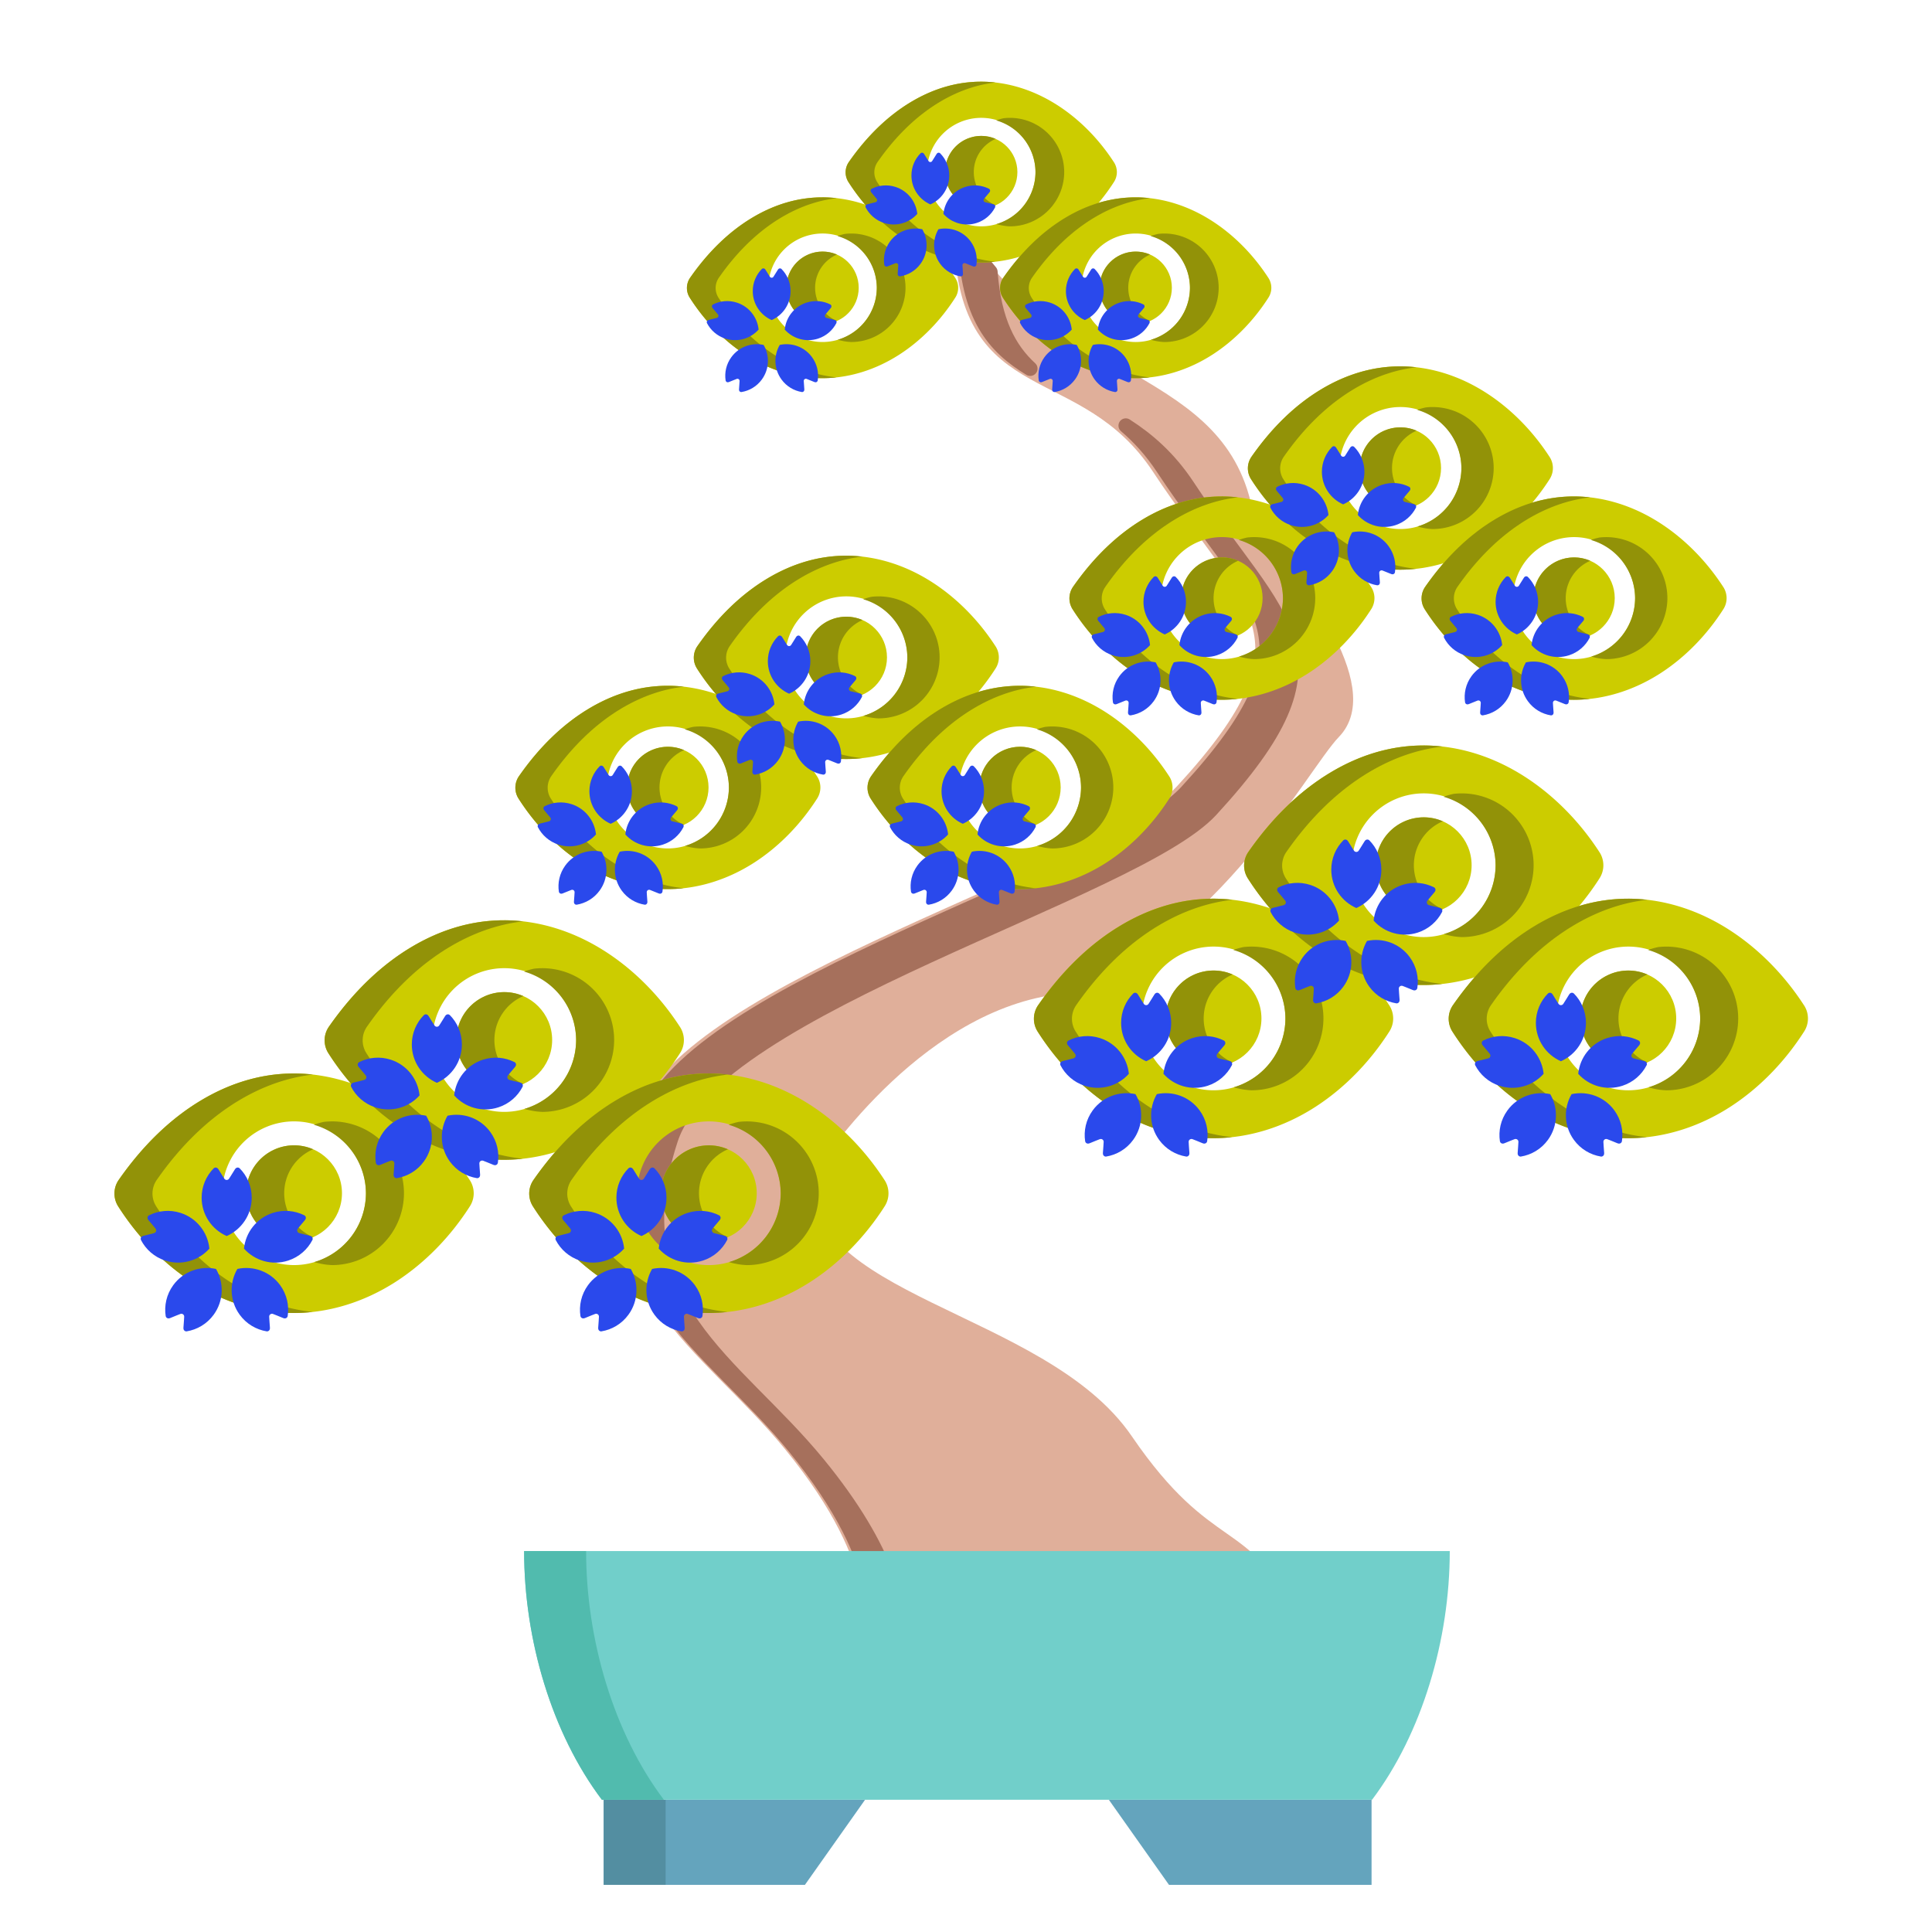 <?xml version="1.0" encoding="UTF-8" standalone="no"?>
<!-- Created with Inkscape (http://www.inkscape.org/) -->

<svg
   width="500"
   height="500"
   viewBox="0 0 132.292 132.292"
   version="1.1"
   id="svg2515"
   inkscape:version="1.1.2 (b8e25be833, 2022-02-05)"
   sodipodi:docname="bonsai12s02blooming.svg"
   inkscape:export-filename="C:\Users\Lenovo\Desktop\Coding\Media files\Bonsais\bonsai12.png"
   inkscape:export-xdpi="96"
   inkscape:export-ydpi="96"
   xmlns:inkscape="http://www.inkscape.org/namespaces/inkscape"
   xmlns:sodipodi="http://sodipodi.sourceforge.net/DTD/sodipodi-0.dtd"
   xmlns="http://www.w3.org/2000/svg"
   xmlns:svg="http://www.w3.org/2000/svg">
  <sodipodi:namedview
     id="namedview2517"
     pagecolor="#ffffff"
     bordercolor="#666666"
     borderopacity="1.0"
     inkscape:pageshadow="2"
     inkscape:pageopacity="0.0"
     inkscape:pagecheckerboard="0"
     inkscape:document-units="mm"
     showgrid="false"
     units="px"
     inkscape:zoom="1.4142136"
     inkscape:cx="278.24651"
     inkscape:cy="258.44752"
     inkscape:window-width="1920"
     inkscape:window-height="1001"
     inkscape:window-x="-9"
     inkscape:window-y="-9"
     inkscape:window-maximized="1"
     inkscape:current-layer="g17385" />
  <defs
     id="defs2512">
    <marker
       style="overflow:visible"
       id="Arrow1Sstart"
       refX="0.0"
       refY="0.0"
       orient="auto"
       inkscape:stockid="Arrow1Sstart"
       inkscape:isstock="true">
      <path
         transform="scale(0.2) translate(6,0)"
         style="fill-rule:evenodd;fill:context-stroke;stroke:context-stroke;stroke-width:1.0pt"
         d="M 0.0,0.0 L 5.0,-5.0 L -12.5,0.0 L 5.0,5.0 L 0.0,0.0 z "
         id="path24092" />
    </marker>
    <marker
       style="overflow:visible"
       id="Arrow1Mstart"
       refX="0.0"
       refY="0.0"
       orient="auto"
       inkscape:stockid="Arrow1Mstart"
       inkscape:isstock="true">
      <path
         transform="scale(0.4) translate(10,0)"
         style="fill-rule:evenodd;fill:context-stroke;stroke:context-stroke;stroke-width:1.0pt"
         d="M 0.0,0.0 L 5.0,-5.0 L -12.5,0.0 L 5.0,5.0 L 0.0,0.0 z "
         id="path24086" />
    </marker>
    <marker
       style="overflow:visible"
       id="Arrow1Lstart"
       refX="0.0"
       refY="0.0"
       orient="auto"
       inkscape:stockid="Arrow1Lstart"
       inkscape:isstock="true">
      <path
         transform="scale(0.8) translate(12.5,0)"
         style="fill-rule:evenodd;fill:context-stroke;stroke:context-stroke;stroke-width:1.0pt"
         d="M 0.0,0.0 L 5.0,-5.0 L -12.5,0.0 L 5.0,5.0 L 0.0,0.0 z "
         id="path24080" />
    </marker>
    <marker
       style="overflow:visible;"
       id="Arrow1Lend"
       refX="0.0"
       refY="0.0"
       orient="auto"
       inkscape:stockid="Arrow1Lend"
       inkscape:isstock="true">
      <path
         transform="scale(0.8) rotate(180) translate(12.5,0)"
         style="fill-rule:evenodd;fill:context-stroke;stroke:context-stroke;stroke-width:1.0pt;"
         d="M 0.0,0.0 L 5.0,-5.0 L -12.5,0.0 L 5.0,5.0 L 0.0,0.0 z "
         id="path24083" />
    </marker>
  </defs>
  <g
     inkscape:label="Informal Upright Style"
     inkscape:groupmode="layer"
     id="g17385"
     style="display:inline">
    <g
       id="g17299"
       transform="translate(157.361,-8.437)"
       style="display:inline">
      <g
         id="g17297"
         transform="translate(-99.284,15.208)">
        <path
           style="display:inline;fill:#e0af9a;fill-opacity:1;stroke:#e0af9a;stroke-width:1;stroke-linecap:round;stroke-linejoin:round;stroke-miterlimit:4;stroke-dasharray:none;stroke-opacity:1"
           d="m 1.344,105.024 c 0,0 1.673,-4.389 -5.296,-12.902 -5.77,-7.049 -13.809,-10.891 -10.081,-22.221 2.988,-9.082 31.716,-16.843 36.924,-22.5 9.821,-10.668 4.68,-12.62 -1.584,-22.12 C 16.12,17.414 8.071,20.958 7.757,9.587 14.804,20.12 25.572,18.866 27.252,28.552 c 3.254,4.596 8.983,11.719 5.985,14.798 -2.295,2.358 -9.085,15.422 -20.035,17.643 -9.59,1.945 -16.163,12.614 -16.163,12.614 -0.839,8.885 16.191,9.785 21.974,18.255 5.645,8.267 8.359,5.775 10.958,12.104 1.205,2.935 -28.628,1.058 -28.628,1.058 z"
           id="path17293"
           sodipodi:nodetypes="cssssccsssssc" />
        <path
           id="path17295"
           style="display:inline;fill:#a6705c;fill-opacity:1;stroke:#a6705c;stroke-width:3.78;stroke-linecap:round;stroke-linejoin:round;stroke-miterlimit:4;stroke-dasharray:none;stroke-opacity:1"
           d="m 616.936,1.889 c 0.554,20.135 7.527,27.897 16.799,33.518 -5.457,-5.012 -9.353,-12.214 -10.316,-24.99 -2.229,-2.607 -4.402,-5.418 -6.482,-8.527 z m 41.488,48.254 c 3.4,2.903 6.69,6.466 9.721,11.062 23.672,35.907 43.106,43.282 5.986,83.604 -19.681,21.379 -128.26,50.713 -139.555,85.039 -14.09,42.819 16.293,57.342 38.102,83.984 26.34,32.177 20.018,48.764 20.018,48.764 0,0 2.854,0.168 6.918,0.391 0.264,-6.793 -1.991,-21.722 -20.65,-44.516 -21.809,-26.642 -52.191,-41.163 -38.102,-83.982 11.295,-34.326 119.873,-63.662 139.555,-85.041 37.119,-40.322 17.685,-47.696 -5.986,-83.604 -4.872,-7.39 -10.412,-12.112 -16.006,-15.701 z"
           transform="matrix(0.265,0,0,0.265,-155.473,9.087)"
           sodipodi:nodetypes="cccccssssccssssc" />
      </g>
    </g>
    <g
       id="g54773-4-2"
       transform="matrix(0.859,0,0,1.001,-30.935,62.952)"
       style="display:inline">
      <path
         d="m 145.345,60.225 v 5.821 h -16.147 l -4.794,-5.821 h 20.941"
         style="fill:#64a4bd;fill-opacity:1;fill-rule:nonzero;stroke:none;stroke-width:0.035"
         id="path594-9-2" />
      <path
         d="m 104.97,60.225 -4.794,5.821 H 84.135 V 60.225 h 20.835"
         style="fill:#64a4bd;fill-opacity:1;fill-rule:nonzero;stroke:none;stroke-width:0.035"
         id="path600-2-5" />
      <path
         d="m 84.135,60.225 h 4.939 v 5.821 H 84.135 V 60.225"
         style="fill:#538ea1;fill-opacity:1;fill-rule:nonzero;stroke:none;stroke-width:0.035"
         id="path622-2-2" />
      <path
         d="m 77.792,43.214 c 0,6.057 2.205,12.464 6.198,17.011 h 61.394 c 1.997,-2.272 3.545,-5.013 4.593,-7.938 1.051,-2.928 1.602,-6.043 1.602,-9.073 H 77.792"
         style="fill:#71cfca;fill-opacity:1;fill-rule:nonzero;stroke:none;stroke-width:0.035"
         id="path624-9-4" />
      <path
         d="m 77.792,43.214 c 0,6.057 2.205,12.464 6.198,17.011 h 4.942 C 84.936,55.678 82.734,49.271 82.734,43.214 h -4.942 v 0"
         style="fill:#51bbae;fill-opacity:1;fill-rule:nonzero;stroke:none;stroke-width:0.035"
         id="path626-3-5" />
    </g>
    <g
       id="g2900-6-19"
       style="display:inline"
       transform="translate(-31.672,20.525)">
      <g
         id="g52262-2-9"
         transform="matrix(0.984,0,0,0.984,-77.331,28.782)"
         style="display:inline">
        <g
           id="g52161-6-7"
           transform="translate(2.806,13.657)">
          <circle
             cx="128.433"
             cy="19.268"
             r="3.333"
             id="circle4-8-5"
             style="fill:#cccc00;fill-opacity:1;stroke-width:0.052" />
          <path
             d="m 140.665,18.362 c -1.378,-2.131 -3.166,-3.942 -5.17,-5.236 -2.217,-1.433 -4.665,-2.191 -7.079,-2.191 -2.215,0 -4.392,0.633 -6.472,1.881 -2.121,1.272 -4.043,3.131 -5.712,5.524 a 1.662,1.662 0 0 0 -0.033,1.851 c 1.376,2.153 3.146,3.966 5.119,5.242 2.221,1.439 4.612,2.168 7.099,2.168 2.433,0 4.886,-0.752 7.094,-2.173 2.003,-1.29 3.787,-3.107 5.16,-5.256 a 1.677,1.677 0 0 0 -0.005,-1.81 z m -12.231,5.906 a 5,5 0 1 1 5,-5 5.006,5.006 0 0 1 -5,5 z"
             id="path6-2-3"
             style="fill:#cccc00;fill-opacity:1;stroke-width:0.052" />
          <path
             id="circle4-7-3-7"
             style="display:inline;fill:#929208;fill-opacity:1;stroke-width:0.052"
             d="m 128.434,15.935 a 3.333,3.333 0 0 0 -3.334,3.333 3.333,3.333 0 0 0 3.334,3.333 3.333,3.333 0 0 0 1.323,-0.276 3.333,3.333 0 0 1 -2.01,-3.057 3.333,3.333 0 0 1 2.013,-3.059 3.333,3.333 0 0 0 -1.325,-0.274 z" />
          <path
             id="path6-9-0-8"
             style="display:inline;fill:#929208;fill-opacity:1;stroke-width:0.052"
             d="m 128.416,10.935 c -2.215,0 -4.392,0.633 -6.472,1.881 -2.121,1.272 -4.044,3.131 -5.713,5.524 a 1.662,1.662 0 0 0 -0.033,1.851 c 1.376,2.153 3.146,3.966 5.119,5.242 2.221,1.439 4.612,2.168 7.1,2.168 0.435,0 0.869,-0.024 1.304,-0.072 -2.006,-0.216 -3.938,-0.918 -5.757,-2.097 -1.973,-1.277 -3.744,-3.089 -5.119,-5.242 a 1.662,1.662 0 0 1 0.034,-1.851 c 1.669,-2.393 3.591,-4.252 5.712,-5.524 1.666,-0.999 3.395,-1.603 5.155,-1.805 -0.443,-0.05 -0.886,-0.076 -1.329,-0.076 z m 2.104,3.365 a 5,5 0 0 0 -0.707,0.204 5,5 0 0 1 3.621,4.765 5.006,5.006 0 0 1 -3.596,4.789 5,5 0 0 0 1.242,0.211 5.006,5.006 0 0 0 5,-5 5,5 0 0 0 -5.56,-4.968 z" />
        </g>
        <g
           id="g52161-2-8-6"
           transform="translate(17.432,2.996)"
           style="display:inline">
          <circle
             cx="128.433"
             cy="19.268"
             r="3.333"
             id="circle4-9-5-8"
             style="fill:#cccc00;fill-opacity:1;stroke-width:0.052" />
          <path
             d="m 140.665,18.362 c -1.378,-2.131 -3.166,-3.942 -5.17,-5.236 -2.217,-1.433 -4.665,-2.191 -7.079,-2.191 -2.215,0 -4.392,0.633 -6.472,1.881 -2.121,1.272 -4.043,3.131 -5.712,5.524 a 1.662,1.662 0 0 0 -0.033,1.851 c 1.376,2.153 3.146,3.966 5.119,5.242 2.221,1.439 4.612,2.168 7.099,2.168 2.433,0 4.886,-0.752 7.094,-2.173 2.003,-1.29 3.787,-3.107 5.16,-5.256 a 1.677,1.677 0 0 0 -0.005,-1.81 z m -12.231,5.906 a 5,5 0 1 1 5,-5 5.006,5.006 0 0 1 -5,5 z"
             id="path6-5-8-3"
             style="fill:#cccc00;fill-opacity:1;stroke-width:0.052" />
          <path
             id="circle4-7-8-2-3"
             style="display:inline;fill:#929208;fill-opacity:1;stroke-width:0.052"
             d="m 128.434,15.935 a 3.333,3.333 0 0 0 -3.334,3.333 3.333,3.333 0 0 0 3.334,3.333 3.333,3.333 0 0 0 1.323,-0.276 3.333,3.333 0 0 1 -2.01,-3.057 3.333,3.333 0 0 1 2.013,-3.059 3.333,3.333 0 0 0 -1.325,-0.274 z" />
          <path
             id="path6-9-2-73-5"
             style="display:inline;fill:#929208;fill-opacity:1;stroke-width:0.052"
             d="m 128.416,10.935 c -2.215,0 -4.392,0.633 -6.472,1.881 -2.121,1.272 -4.044,3.131 -5.713,5.524 a 1.662,1.662 0 0 0 -0.033,1.851 c 1.376,2.153 3.146,3.966 5.119,5.242 2.221,1.439 4.612,2.168 7.1,2.168 0.435,0 0.869,-0.024 1.304,-0.072 -2.006,-0.216 -3.938,-0.918 -5.757,-2.097 -1.973,-1.277 -3.744,-3.089 -5.119,-5.242 a 1.662,1.662 0 0 1 0.034,-1.851 c 1.669,-2.393 3.591,-4.252 5.712,-5.524 1.666,-0.999 3.395,-1.603 5.155,-1.805 -0.443,-0.05 -0.886,-0.076 -1.329,-0.076 z m 2.104,3.365 a 5,5 0 0 0 -0.707,0.204 5,5 0 0 1 3.621,4.765 5.006,5.006 0 0 1 -3.596,4.789 5,5 0 0 0 1.242,0.211 5.006,5.006 0 0 0 5,-5 5,5 0 0 0 -5.56,-4.968 z" />
        </g>
        <g
           id="g52161-2-2-3-6"
           transform="translate(31.669,13.658)"
           style="display:inline">
          <circle
             cx="128.433"
             cy="19.268"
             r="3.333"
             id="circle4-9-4-2-93"
             style="fill:#cccc00;fill-opacity:1;stroke-width:0.052" />
          <path
             d="m 140.665,18.362 c -1.378,-2.131 -3.166,-3.942 -5.17,-5.236 -2.217,-1.433 -4.665,-2.191 -7.079,-2.191 -2.215,0 -4.392,0.633 -6.472,1.881 -2.121,1.272 -4.043,3.131 -5.712,5.524 a 1.662,1.662 0 0 0 -0.033,1.851 c 1.376,2.153 3.146,3.966 5.119,5.242 2.221,1.439 4.612,2.168 7.099,2.168 2.433,0 4.886,-0.752 7.094,-2.173 2.003,-1.29 3.787,-3.107 5.16,-5.256 a 1.677,1.677 0 0 0 -0.005,-1.81 z m -12.231,5.906 a 5,5 0 1 1 5,-5 5.006,5.006 0 0 1 -5,5 z"
             id="path6-5-6-6-6"
             style="fill:#cccc00;fill-opacity:1;stroke-width:0.052" />
          <path
             id="circle4-7-8-1-4-6"
             style="display:inline;fill:#929208;fill-opacity:1;stroke-width:0.052"
             d="m 128.434,15.935 a 3.333,3.333 0 0 0 -3.334,3.333 3.333,3.333 0 0 0 3.334,3.333 3.333,3.333 0 0 0 1.323,-0.276 3.333,3.333 0 0 1 -2.01,-3.057 3.333,3.333 0 0 1 2.013,-3.059 3.333,3.333 0 0 0 -1.325,-0.274 z" />
          <path
             id="path6-9-2-9-9-8"
             style="display:inline;fill:#929208;fill-opacity:1;stroke-width:0.052"
             d="m 128.416,10.935 c -2.215,0 -4.392,0.633 -6.472,1.881 -2.121,1.272 -4.044,3.131 -5.713,5.524 a 1.662,1.662 0 0 0 -0.033,1.851 c 1.376,2.153 3.146,3.966 5.119,5.242 2.221,1.439 4.612,2.168 7.1,2.168 0.435,0 0.869,-0.024 1.304,-0.072 -2.006,-0.216 -3.938,-0.918 -5.757,-2.097 -1.973,-1.277 -3.744,-3.089 -5.119,-5.242 a 1.662,1.662 0 0 1 0.034,-1.851 c 1.669,-2.393 3.591,-4.252 5.712,-5.524 1.666,-0.999 3.395,-1.603 5.155,-1.805 -0.443,-0.05 -0.886,-0.076 -1.329,-0.076 z m 2.104,3.365 a 5,5 0 0 0 -0.707,0.204 5,5 0 0 1 3.621,4.765 5.006,5.006 0 0 1 -3.596,4.789 5,5 0 0 0 1.242,0.211 5.006,5.006 0 0 0 5,-5 5,5 0 0 0 -5.56,-4.968 z" />
        </g>
      </g>
      <g
         id="g8733-3-8-8-8-6-3-1-09-6"
         transform="matrix(0.023,0,0,0.023,69.706,59.143)"
         style="display:inline;fill:#2a49ec;fill-opacity:1">
        <path
           class="st0"
           d="m 330.555,101.873 c 0,-34.164 -13.767,-65.108 -36.047,-87.622 -2.432,-2.465 -9.63,-4.349 -14.212,3.466 -4.589,7.808 -17.205,27.431 -17.205,27.431 -1.534,2.438 -4.219,3.918 -7.089,3.918 -2.883,0 -5.555,-1.48 -7.089,-3.918 0,0 -12.623,-19.623 -17.205,-27.431 -4.582,-7.815 -11.781,-5.931 -14.219,-3.466 -22.274,22.514 -36.04,53.458 -36.04,87.622 0,51.02 30.663,94.847 74.553,114.142 43.89,-19.295 74.553,-63.123 74.553,-114.142 z"
           id="path8723-8-6-51-3-8-5-2-691-2"
           style="fill:#2a49ec;fill-opacity:1" />
        <path
           class="st0"
           d="m 204.51,253.425 c -4.78,-47.705 -36.998,-90.409 -85.518,-106.176 -32.492,-10.554 -66.177,-7.027 -94.47,7.205 -3.096,1.555 -7.117,7.822 -1.096,14.589 6.007,6.774 20.766,24.842 20.766,24.842 1.849,2.212 2.432,5.22 1.542,7.952 -0.891,2.74 -3.13,4.829 -5.918,5.528 0,0 -22.562,5.945 -31.404,7.89 -8.849,1.945 -9.281,9.37 -7.692,12.445 14.527,28.144 39.698,50.801 72.197,61.362 48.519,15.766 99.683,0.15 131.593,-35.637 z"
           id="path8725-5-6-3-4-9-0-3-5-8"
           style="fill:#2a49ec;fill-opacity:1" />
        <path
           class="st0"
           d="M 96.772,362.484 C 76.69,390.127 69.636,423.25 74.43,454.558 c 0.527,3.424 5.233,9.178 13.527,5.554 8.308,-3.63 30.054,-12.088 30.054,-12.088 2.672,-1.062 5.698,-0.692 8.041,1 2.329,1.692 3.623,4.466 3.418,7.335 0,0 -1.308,23.294 -2.199,32.315 -0.883,9.006 6.048,11.712 9.466,11.15 31.252,-5.116 60.581,-22.054 80.662,-49.704 29.993,-41.266 30.944,-94.758 6.781,-136.155 -46.848,-10.192 -97.422,7.239 -127.408,48.519 z"
           id="path8727-3-5-0-26-9-2-8-47-15"
           style="fill:#2a49ec;fill-opacity:1" />
        <path
           class="st0"
           d="m 287.824,313.964 c -24.165,41.397 -23.212,94.888 6.78,136.155 20.082,27.65 49.41,44.588 80.663,49.704 3.418,0.562 10.349,-2.144 9.466,-11.15 -0.89,-9.021 -2.205,-32.315 -2.205,-32.315 -0.198,-2.869 1.102,-5.643 3.431,-7.335 2.322,-1.692 5.363,-2.062 8.034,-1 0,0 21.746,8.458 30.047,12.088 8.294,3.623 13.007,-2.13 13.534,-5.554 4.787,-31.308 -2.254,-64.43 -22.342,-92.074 -29.986,-41.279 -80.56,-58.717 -127.408,-48.519 z"
           id="path8729-3-8-1-7-6-4-3-0-6"
           style="fill:#2a49ec;fill-opacity:1" />
        <path
           class="st0"
           d="m 503.6,215.254 c -8.849,-1.945 -31.41,-7.89 -31.41,-7.89 -2.795,-0.706 -5.027,-2.788 -5.918,-5.528 -0.89,-2.732 -0.308,-5.74 1.534,-7.952 0,0 14.76,-18.068 20.78,-24.842 6.014,-6.766 1.993,-13.034 -1.096,-14.589 -28.301,-14.232 -61.978,-17.76 -94.485,-7.205 -48.519,15.767 -80.731,58.472 -85.512,106.176 31.91,35.787 83.067,51.403 131.593,35.636 32.492,-10.561 57.67,-33.218 72.191,-61.362 1.59,-3.074 1.172,-10.499 -7.677,-12.444 z"
           id="path8731-7-2-49-14-0-2-8-7-3"
           style="fill:#2a49ec;fill-opacity:1" />
      </g>
      <g
         id="g8733-3-8-8-8-6-3-1-1-34-29"
         transform="matrix(0.023,0,0,0.023,55.697,48.652)"
         style="display:inline;fill:#2a49ec;fill-opacity:1">
        <path
           class="st0"
           d="m 330.555,101.873 c 0,-34.164 -13.767,-65.108 -36.047,-87.622 -2.432,-2.465 -9.63,-4.349 -14.212,3.466 -4.589,7.808 -17.205,27.431 -17.205,27.431 -1.534,2.438 -4.219,3.918 -7.089,3.918 -2.883,0 -5.555,-1.48 -7.089,-3.918 0,0 -12.623,-19.623 -17.205,-27.431 -4.582,-7.815 -11.781,-5.931 -14.219,-3.466 -22.274,22.514 -36.04,53.458 -36.04,87.622 0,51.02 30.663,94.847 74.553,114.142 43.89,-19.295 74.553,-63.123 74.553,-114.142 z"
           id="path8723-8-6-51-3-8-5-2-6-7-9"
           style="fill:#2a49ec;fill-opacity:1" />
        <path
           class="st0"
           d="m 204.51,253.425 c -4.78,-47.705 -36.998,-90.409 -85.518,-106.176 -32.492,-10.554 -66.177,-7.027 -94.47,7.205 -3.096,1.555 -7.117,7.822 -1.096,14.589 6.007,6.774 20.766,24.842 20.766,24.842 1.849,2.212 2.432,5.22 1.542,7.952 -0.891,2.74 -3.13,4.829 -5.918,5.528 0,0 -22.562,5.945 -31.404,7.89 -8.849,1.945 -9.281,9.37 -7.692,12.445 14.527,28.144 39.698,50.801 72.197,61.362 48.519,15.766 99.683,0.15 131.593,-35.637 z"
           id="path8725-5-6-3-4-9-0-3-1-0-8"
           style="fill:#2a49ec;fill-opacity:1" />
        <path
           class="st0"
           d="M 96.772,362.484 C 76.69,390.127 69.636,423.25 74.43,454.558 c 0.527,3.424 5.233,9.178 13.527,5.554 8.308,-3.63 30.054,-12.088 30.054,-12.088 2.672,-1.062 5.698,-0.692 8.041,1 2.329,1.692 3.623,4.466 3.418,7.335 0,0 -1.308,23.294 -2.199,32.315 -0.883,9.006 6.048,11.712 9.466,11.15 31.252,-5.116 60.581,-22.054 80.662,-49.704 29.993,-41.266 30.944,-94.758 6.781,-136.155 -46.848,-10.192 -97.422,7.239 -127.408,48.519 z"
           id="path8727-3-5-0-26-9-2-8-2-3-6"
           style="fill:#2a49ec;fill-opacity:1" />
        <path
           class="st0"
           d="m 287.824,313.964 c -24.165,41.397 -23.212,94.888 6.78,136.155 20.082,27.65 49.41,44.588 80.663,49.704 3.418,0.562 10.349,-2.144 9.466,-11.15 -0.89,-9.021 -2.205,-32.315 -2.205,-32.315 -0.198,-2.869 1.102,-5.643 3.431,-7.335 2.322,-1.692 5.363,-2.062 8.034,-1 0,0 21.746,8.458 30.047,12.088 8.294,3.623 13.007,-2.13 13.534,-5.554 4.787,-31.308 -2.254,-64.43 -22.342,-92.074 -29.986,-41.279 -80.56,-58.717 -127.408,-48.519 z"
           id="path8729-3-8-1-7-6-4-3-8-3-4"
           style="fill:#2a49ec;fill-opacity:1" />
        <path
           class="st0"
           d="m 503.6,215.254 c -8.849,-1.945 -31.41,-7.89 -31.41,-7.89 -2.795,-0.706 -5.027,-2.788 -5.918,-5.528 -0.89,-2.732 -0.308,-5.74 1.534,-7.952 0,0 14.76,-18.068 20.78,-24.842 6.014,-6.766 1.993,-13.034 -1.096,-14.589 -28.301,-14.232 -61.978,-17.76 -94.485,-7.205 -48.519,15.767 -80.731,58.472 -85.512,106.176 31.91,35.787 83.067,51.403 131.593,35.636 32.492,-10.561 57.67,-33.218 72.191,-61.362 1.59,-3.074 1.172,-10.499 -7.677,-12.444 z"
           id="path8731-7-2-49-14-0-2-8-3-1-7"
           style="fill:#2a49ec;fill-opacity:1" />
      </g>
      <g
         id="g8733-3-8-8-8-6-3-1-9-8-9"
         transform="matrix(0.023,0,0,0.023,41.306,59.143)"
         style="display:inline;fill:#2a49ec;fill-opacity:1">
        <path
           class="st0"
           d="m 330.555,101.873 c 0,-34.164 -13.767,-65.108 -36.047,-87.622 -2.432,-2.465 -9.63,-4.349 -14.212,3.466 -4.589,7.808 -17.205,27.431 -17.205,27.431 -1.534,2.438 -4.219,3.918 -7.089,3.918 -2.883,0 -5.555,-1.48 -7.089,-3.918 0,0 -12.623,-19.623 -17.205,-27.431 -4.582,-7.815 -11.781,-5.931 -14.219,-3.466 -22.274,22.514 -36.04,53.458 -36.04,87.622 0,51.02 30.663,94.847 74.553,114.142 43.89,-19.295 74.553,-63.123 74.553,-114.142 z"
           id="path8723-8-6-51-3-8-5-2-69-3-6"
           style="fill:#2a49ec;fill-opacity:1" />
        <path
           class="st0"
           d="m 204.51,253.425 c -4.78,-47.705 -36.998,-90.409 -85.518,-106.176 -32.492,-10.554 -66.177,-7.027 -94.47,7.205 -3.096,1.555 -7.117,7.822 -1.096,14.589 6.007,6.774 20.766,24.842 20.766,24.842 1.849,2.212 2.432,5.22 1.542,7.952 -0.891,2.74 -3.13,4.829 -5.918,5.528 0,0 -22.562,5.945 -31.404,7.89 -8.849,1.945 -9.281,9.37 -7.692,12.445 14.527,28.144 39.698,50.801 72.197,61.362 48.519,15.766 99.683,0.15 131.593,-35.637 z"
           id="path8725-5-6-3-4-9-0-3-7-5-0"
           style="fill:#2a49ec;fill-opacity:1" />
        <path
           class="st0"
           d="M 96.772,362.484 C 76.69,390.127 69.636,423.25 74.43,454.558 c 0.527,3.424 5.233,9.178 13.527,5.554 8.308,-3.63 30.054,-12.088 30.054,-12.088 2.672,-1.062 5.698,-0.692 8.041,1 2.329,1.692 3.623,4.466 3.418,7.335 0,0 -1.308,23.294 -2.199,32.315 -0.883,9.006 6.048,11.712 9.466,11.15 31.252,-5.116 60.581,-22.054 80.662,-49.704 29.993,-41.266 30.944,-94.758 6.781,-136.155 -46.848,-10.192 -97.422,7.239 -127.408,48.519 z"
           id="path8727-3-5-0-26-9-2-8-4-2-4"
           style="fill:#2a49ec;fill-opacity:1" />
        <path
           class="st0"
           d="m 287.824,313.964 c -24.165,41.397 -23.212,94.888 6.78,136.155 20.082,27.65 49.41,44.588 80.663,49.704 3.418,0.562 10.349,-2.144 9.466,-11.15 -0.89,-9.021 -2.205,-32.315 -2.205,-32.315 -0.198,-2.869 1.102,-5.643 3.431,-7.335 2.322,-1.692 5.363,-2.062 8.034,-1 0,0 21.746,8.458 30.047,12.088 8.294,3.623 13.007,-2.13 13.534,-5.554 4.787,-31.308 -2.254,-64.43 -22.342,-92.074 -29.986,-41.279 -80.56,-58.717 -127.408,-48.519 z"
           id="path8729-3-8-1-7-6-4-3-2-6-8"
           style="fill:#2a49ec;fill-opacity:1" />
        <path
           class="st0"
           d="m 503.6,215.254 c -8.849,-1.945 -31.41,-7.89 -31.41,-7.89 -2.795,-0.706 -5.027,-2.788 -5.918,-5.528 -0.89,-2.732 -0.308,-5.74 1.534,-7.952 0,0 14.76,-18.068 20.78,-24.842 6.014,-6.766 1.993,-13.034 -1.096,-14.589 -28.301,-14.232 -61.978,-17.76 -94.485,-7.205 -48.519,15.767 -80.731,58.472 -85.512,106.176 31.91,35.787 83.067,51.403 131.593,35.636 32.492,-10.561 57.67,-33.218 72.191,-61.362 1.59,-3.074 1.172,-10.499 -7.677,-12.444 z"
           id="path8731-7-2-49-14-0-2-8-2-3-7"
           style="fill:#2a49ec;fill-opacity:1" />
      </g>
    </g>
    <g
       id="g2900-6-19-4"
       style="display:inline"
       transform="translate(31.288,8.556)">
      <g
         id="g52262-2-9-2"
         transform="matrix(0.984,0,0,0.984,-77.331,28.782)"
         style="display:inline">
        <g
           id="g52161-6-7-4"
           transform="translate(2.806,13.657)">
          <circle
             cx="128.433"
             cy="19.268"
             r="3.333"
             id="circle4-8-5-4"
             style="fill:#cccc00;fill-opacity:1;stroke-width:0.052" />
          <path
             d="m 140.665,18.362 c -1.378,-2.131 -3.166,-3.942 -5.17,-5.236 -2.217,-1.433 -4.665,-2.191 -7.079,-2.191 -2.215,0 -4.392,0.633 -6.472,1.881 -2.121,1.272 -4.043,3.131 -5.712,5.524 a 1.662,1.662 0 0 0 -0.033,1.851 c 1.376,2.153 3.146,3.966 5.119,5.242 2.221,1.439 4.612,2.168 7.099,2.168 2.433,0 4.886,-0.752 7.094,-2.173 2.003,-1.29 3.787,-3.107 5.16,-5.256 a 1.677,1.677 0 0 0 -0.005,-1.81 z m -12.231,5.906 a 5,5 0 1 1 5,-5 5.006,5.006 0 0 1 -5,5 z"
             id="path6-2-3-4"
             style="fill:#cccc00;fill-opacity:1;stroke-width:0.052" />
          <path
             id="circle4-7-3-7-7"
             style="display:inline;fill:#929208;fill-opacity:1;stroke-width:0.052"
             d="m 128.434,15.935 a 3.333,3.333 0 0 0 -3.334,3.333 3.333,3.333 0 0 0 3.334,3.333 3.333,3.333 0 0 0 1.323,-0.276 3.333,3.333 0 0 1 -2.01,-3.057 3.333,3.333 0 0 1 2.013,-3.059 3.333,3.333 0 0 0 -1.325,-0.274 z" />
          <path
             id="path6-9-0-8-2"
             style="display:inline;fill:#929208;fill-opacity:1;stroke-width:0.052"
             d="m 128.416,10.935 c -2.215,0 -4.392,0.633 -6.472,1.881 -2.121,1.272 -4.044,3.131 -5.713,5.524 a 1.662,1.662 0 0 0 -0.033,1.851 c 1.376,2.153 3.146,3.966 5.119,5.242 2.221,1.439 4.612,2.168 7.1,2.168 0.435,0 0.869,-0.024 1.304,-0.072 -2.006,-0.216 -3.938,-0.918 -5.757,-2.097 -1.973,-1.277 -3.744,-3.089 -5.119,-5.242 a 1.662,1.662 0 0 1 0.034,-1.851 c 1.669,-2.393 3.591,-4.252 5.712,-5.524 1.666,-0.999 3.395,-1.603 5.155,-1.805 -0.443,-0.05 -0.886,-0.076 -1.329,-0.076 z m 2.104,3.365 a 5,5 0 0 0 -0.707,0.204 5,5 0 0 1 3.621,4.765 5.006,5.006 0 0 1 -3.596,4.789 5,5 0 0 0 1.242,0.211 5.006,5.006 0 0 0 5,-5 5,5 0 0 0 -5.56,-4.968 z" />
        </g>
        <g
           id="g52161-2-8-6-7"
           transform="translate(17.432,2.996)"
           style="display:inline">
          <circle
             cx="128.433"
             cy="19.268"
             r="3.333"
             id="circle4-9-5-8-1"
             style="fill:#cccc00;fill-opacity:1;stroke-width:0.052" />
          <path
             d="m 140.665,18.362 c -1.378,-2.131 -3.166,-3.942 -5.17,-5.236 -2.217,-1.433 -4.665,-2.191 -7.079,-2.191 -2.215,0 -4.392,0.633 -6.472,1.881 -2.121,1.272 -4.043,3.131 -5.712,5.524 a 1.662,1.662 0 0 0 -0.033,1.851 c 1.376,2.153 3.146,3.966 5.119,5.242 2.221,1.439 4.612,2.168 7.099,2.168 2.433,0 4.886,-0.752 7.094,-2.173 2.003,-1.29 3.787,-3.107 5.16,-5.256 a 1.677,1.677 0 0 0 -0.005,-1.81 z m -12.231,5.906 a 5,5 0 1 1 5,-5 5.006,5.006 0 0 1 -5,5 z"
             id="path6-5-8-3-2"
             style="fill:#cccc00;fill-opacity:1;stroke-width:0.052" />
          <path
             id="circle4-7-8-2-3-5"
             style="display:inline;fill:#929208;fill-opacity:1;stroke-width:0.052"
             d="m 128.434,15.935 a 3.333,3.333 0 0 0 -3.334,3.333 3.333,3.333 0 0 0 3.334,3.333 3.333,3.333 0 0 0 1.323,-0.276 3.333,3.333 0 0 1 -2.01,-3.057 3.333,3.333 0 0 1 2.013,-3.059 3.333,3.333 0 0 0 -1.325,-0.274 z" />
          <path
             id="path6-9-2-73-5-5"
             style="display:inline;fill:#929208;fill-opacity:1;stroke-width:0.052"
             d="m 128.416,10.935 c -2.215,0 -4.392,0.633 -6.472,1.881 -2.121,1.272 -4.044,3.131 -5.713,5.524 a 1.662,1.662 0 0 0 -0.033,1.851 c 1.376,2.153 3.146,3.966 5.119,5.242 2.221,1.439 4.612,2.168 7.1,2.168 0.435,0 0.869,-0.024 1.304,-0.072 -2.006,-0.216 -3.938,-0.918 -5.757,-2.097 -1.973,-1.277 -3.744,-3.089 -5.119,-5.242 a 1.662,1.662 0 0 1 0.034,-1.851 c 1.669,-2.393 3.591,-4.252 5.712,-5.524 1.666,-0.999 3.395,-1.603 5.155,-1.805 -0.443,-0.05 -0.886,-0.076 -1.329,-0.076 z m 2.104,3.365 a 5,5 0 0 0 -0.707,0.204 5,5 0 0 1 3.621,4.765 5.006,5.006 0 0 1 -3.596,4.789 5,5 0 0 0 1.242,0.211 5.006,5.006 0 0 0 5,-5 5,5 0 0 0 -5.56,-4.968 z" />
        </g>
        <g
           id="g52161-2-2-3-6-9"
           transform="translate(31.669,13.658)"
           style="display:inline">
          <circle
             cx="128.433"
             cy="19.268"
             r="3.333"
             id="circle4-9-4-2-93-8"
             style="fill:#cccc00;fill-opacity:1;stroke-width:0.052" />
          <path
             d="m 140.665,18.362 c -1.378,-2.131 -3.166,-3.942 -5.17,-5.236 -2.217,-1.433 -4.665,-2.191 -7.079,-2.191 -2.215,0 -4.392,0.633 -6.472,1.881 -2.121,1.272 -4.043,3.131 -5.712,5.524 a 1.662,1.662 0 0 0 -0.033,1.851 c 1.376,2.153 3.146,3.966 5.119,5.242 2.221,1.439 4.612,2.168 7.099,2.168 2.433,0 4.886,-0.752 7.094,-2.173 2.003,-1.29 3.787,-3.107 5.16,-5.256 a 1.677,1.677 0 0 0 -0.005,-1.81 z m -12.231,5.906 a 5,5 0 1 1 5,-5 5.006,5.006 0 0 1 -5,5 z"
             id="path6-5-6-6-6-9"
             style="fill:#cccc00;fill-opacity:1;stroke-width:0.052" />
          <path
             id="circle4-7-8-1-4-6-0"
             style="display:inline;fill:#929208;fill-opacity:1;stroke-width:0.052"
             d="m 128.434,15.935 a 3.333,3.333 0 0 0 -3.334,3.333 3.333,3.333 0 0 0 3.334,3.333 3.333,3.333 0 0 0 1.323,-0.276 3.333,3.333 0 0 1 -2.01,-3.057 3.333,3.333 0 0 1 2.013,-3.059 3.333,3.333 0 0 0 -1.325,-0.274 z" />
          <path
             id="path6-9-2-9-9-8-1"
             style="display:inline;fill:#929208;fill-opacity:1;stroke-width:0.052"
             d="m 128.416,10.935 c -2.215,0 -4.392,0.633 -6.472,1.881 -2.121,1.272 -4.044,3.131 -5.713,5.524 a 1.662,1.662 0 0 0 -0.033,1.851 c 1.376,2.153 3.146,3.966 5.119,5.242 2.221,1.439 4.612,2.168 7.1,2.168 0.435,0 0.869,-0.024 1.304,-0.072 -2.006,-0.216 -3.938,-0.918 -5.757,-2.097 -1.973,-1.277 -3.744,-3.089 -5.119,-5.242 a 1.662,1.662 0 0 1 0.034,-1.851 c 1.669,-2.393 3.591,-4.252 5.712,-5.524 1.666,-0.999 3.395,-1.603 5.155,-1.805 -0.443,-0.05 -0.886,-0.076 -1.329,-0.076 z m 2.104,3.365 a 5,5 0 0 0 -0.707,0.204 5,5 0 0 1 3.621,4.765 5.006,5.006 0 0 1 -3.596,4.789 5,5 0 0 0 1.242,0.211 5.006,5.006 0 0 0 5,-5 5,5 0 0 0 -5.56,-4.968 z" />
        </g>
      </g>
      <g
         id="g8733-3-8-8-8-6-3-1-09-6-6"
         transform="matrix(0.023,0,0,0.023,69.706,59.143)"
         style="display:inline;fill:#2a49ec;fill-opacity:1">
        <path
           class="st0"
           d="m 330.555,101.873 c 0,-34.164 -13.767,-65.108 -36.047,-87.622 -2.432,-2.465 -9.63,-4.349 -14.212,3.466 -4.589,7.808 -17.205,27.431 -17.205,27.431 -1.534,2.438 -4.219,3.918 -7.089,3.918 -2.883,0 -5.555,-1.48 -7.089,-3.918 0,0 -12.623,-19.623 -17.205,-27.431 -4.582,-7.815 -11.781,-5.931 -14.219,-3.466 -22.274,22.514 -36.04,53.458 -36.04,87.622 0,51.02 30.663,94.847 74.553,114.142 43.89,-19.295 74.553,-63.123 74.553,-114.142 z"
           id="path8723-8-6-51-3-8-5-2-691-2-7"
           style="fill:#2a49ec;fill-opacity:1" />
        <path
           class="st0"
           d="m 204.51,253.425 c -4.78,-47.705 -36.998,-90.409 -85.518,-106.176 -32.492,-10.554 -66.177,-7.027 -94.47,7.205 -3.096,1.555 -7.117,7.822 -1.096,14.589 6.007,6.774 20.766,24.842 20.766,24.842 1.849,2.212 2.432,5.22 1.542,7.952 -0.891,2.74 -3.13,4.829 -5.918,5.528 0,0 -22.562,5.945 -31.404,7.89 -8.849,1.945 -9.281,9.37 -7.692,12.445 14.527,28.144 39.698,50.801 72.197,61.362 48.519,15.766 99.683,0.15 131.593,-35.637 z"
           id="path8725-5-6-3-4-9-0-3-5-8-3"
           style="fill:#2a49ec;fill-opacity:1" />
        <path
           class="st0"
           d="M 96.772,362.484 C 76.69,390.127 69.636,423.25 74.43,454.558 c 0.527,3.424 5.233,9.178 13.527,5.554 8.308,-3.63 30.054,-12.088 30.054,-12.088 2.672,-1.062 5.698,-0.692 8.041,1 2.329,1.692 3.623,4.466 3.418,7.335 0,0 -1.308,23.294 -2.199,32.315 -0.883,9.006 6.048,11.712 9.466,11.15 31.252,-5.116 60.581,-22.054 80.662,-49.704 29.993,-41.266 30.944,-94.758 6.781,-136.155 -46.848,-10.192 -97.422,7.239 -127.408,48.519 z"
           id="path8727-3-5-0-26-9-2-8-47-15-4"
           style="fill:#2a49ec;fill-opacity:1" />
        <path
           class="st0"
           d="m 287.824,313.964 c -24.165,41.397 -23.212,94.888 6.78,136.155 20.082,27.65 49.41,44.588 80.663,49.704 3.418,0.562 10.349,-2.144 9.466,-11.15 -0.89,-9.021 -2.205,-32.315 -2.205,-32.315 -0.198,-2.869 1.102,-5.643 3.431,-7.335 2.322,-1.692 5.363,-2.062 8.034,-1 0,0 21.746,8.458 30.047,12.088 8.294,3.623 13.007,-2.13 13.534,-5.554 4.787,-31.308 -2.254,-64.43 -22.342,-92.074 -29.986,-41.279 -80.56,-58.717 -127.408,-48.519 z"
           id="path8729-3-8-1-7-6-4-3-0-6-2"
           style="fill:#2a49ec;fill-opacity:1" />
        <path
           class="st0"
           d="m 503.6,215.254 c -8.849,-1.945 -31.41,-7.89 -31.41,-7.89 -2.795,-0.706 -5.027,-2.788 -5.918,-5.528 -0.89,-2.732 -0.308,-5.74 1.534,-7.952 0,0 14.76,-18.068 20.78,-24.842 6.014,-6.766 1.993,-13.034 -1.096,-14.589 -28.301,-14.232 -61.978,-17.76 -94.485,-7.205 -48.519,15.767 -80.731,58.472 -85.512,106.176 31.91,35.787 83.067,51.403 131.593,35.636 32.492,-10.561 57.67,-33.218 72.191,-61.362 1.59,-3.074 1.172,-10.499 -7.677,-12.444 z"
           id="path8731-7-2-49-14-0-2-8-7-3-7"
           style="fill:#2a49ec;fill-opacity:1" />
      </g>
      <g
         id="g8733-3-8-8-8-6-3-1-1-34-29-4"
         transform="matrix(0.023,0,0,0.023,55.697,48.652)"
         style="display:inline;fill:#2a49ec;fill-opacity:1">
        <path
           class="st0"
           d="m 330.555,101.873 c 0,-34.164 -13.767,-65.108 -36.047,-87.622 -2.432,-2.465 -9.63,-4.349 -14.212,3.466 -4.589,7.808 -17.205,27.431 -17.205,27.431 -1.534,2.438 -4.219,3.918 -7.089,3.918 -2.883,0 -5.555,-1.48 -7.089,-3.918 0,0 -12.623,-19.623 -17.205,-27.431 -4.582,-7.815 -11.781,-5.931 -14.219,-3.466 -22.274,22.514 -36.04,53.458 -36.04,87.622 0,51.02 30.663,94.847 74.553,114.142 43.89,-19.295 74.553,-63.123 74.553,-114.142 z"
           id="path8723-8-6-51-3-8-5-2-6-7-9-4"
           style="fill:#2a49ec;fill-opacity:1" />
        <path
           class="st0"
           d="m 204.51,253.425 c -4.78,-47.705 -36.998,-90.409 -85.518,-106.176 -32.492,-10.554 -66.177,-7.027 -94.47,7.205 -3.096,1.555 -7.117,7.822 -1.096,14.589 6.007,6.774 20.766,24.842 20.766,24.842 1.849,2.212 2.432,5.22 1.542,7.952 -0.891,2.74 -3.13,4.829 -5.918,5.528 0,0 -22.562,5.945 -31.404,7.89 -8.849,1.945 -9.281,9.37 -7.692,12.445 14.527,28.144 39.698,50.801 72.197,61.362 48.519,15.766 99.683,0.15 131.593,-35.637 z"
           id="path8725-5-6-3-4-9-0-3-1-0-8-5"
           style="fill:#2a49ec;fill-opacity:1" />
        <path
           class="st0"
           d="M 96.772,362.484 C 76.69,390.127 69.636,423.25 74.43,454.558 c 0.527,3.424 5.233,9.178 13.527,5.554 8.308,-3.63 30.054,-12.088 30.054,-12.088 2.672,-1.062 5.698,-0.692 8.041,1 2.329,1.692 3.623,4.466 3.418,7.335 0,0 -1.308,23.294 -2.199,32.315 -0.883,9.006 6.048,11.712 9.466,11.15 31.252,-5.116 60.581,-22.054 80.662,-49.704 29.993,-41.266 30.944,-94.758 6.781,-136.155 -46.848,-10.192 -97.422,7.239 -127.408,48.519 z"
           id="path8727-3-5-0-26-9-2-8-2-3-6-9"
           style="fill:#2a49ec;fill-opacity:1" />
        <path
           class="st0"
           d="m 287.824,313.964 c -24.165,41.397 -23.212,94.888 6.78,136.155 20.082,27.65 49.41,44.588 80.663,49.704 3.418,0.562 10.349,-2.144 9.466,-11.15 -0.89,-9.021 -2.205,-32.315 -2.205,-32.315 -0.198,-2.869 1.102,-5.643 3.431,-7.335 2.322,-1.692 5.363,-2.062 8.034,-1 0,0 21.746,8.458 30.047,12.088 8.294,3.623 13.007,-2.13 13.534,-5.554 4.787,-31.308 -2.254,-64.43 -22.342,-92.074 -29.986,-41.279 -80.56,-58.717 -127.408,-48.519 z"
           id="path8729-3-8-1-7-6-4-3-8-3-4-6"
           style="fill:#2a49ec;fill-opacity:1" />
        <path
           class="st0"
           d="m 503.6,215.254 c -8.849,-1.945 -31.41,-7.89 -31.41,-7.89 -2.795,-0.706 -5.027,-2.788 -5.918,-5.528 -0.89,-2.732 -0.308,-5.74 1.534,-7.952 0,0 14.76,-18.068 20.78,-24.842 6.014,-6.766 1.993,-13.034 -1.096,-14.589 -28.301,-14.232 -61.978,-17.76 -94.485,-7.205 -48.519,15.767 -80.731,58.472 -85.512,106.176 31.91,35.787 83.067,51.403 131.593,35.636 32.492,-10.561 57.67,-33.218 72.191,-61.362 1.59,-3.074 1.172,-10.499 -7.677,-12.444 z"
           id="path8731-7-2-49-14-0-2-8-3-1-7-9"
           style="fill:#2a49ec;fill-opacity:1" />
      </g>
      <g
         id="g8733-3-8-8-8-6-3-1-9-8-9-8"
         transform="matrix(0.023,0,0,0.023,41.306,59.143)"
         style="display:inline;fill:#2a49ec;fill-opacity:1">
        <path
           class="st0"
           d="m 330.555,101.873 c 0,-34.164 -13.767,-65.108 -36.047,-87.622 -2.432,-2.465 -9.63,-4.349 -14.212,3.466 -4.589,7.808 -17.205,27.431 -17.205,27.431 -1.534,2.438 -4.219,3.918 -7.089,3.918 -2.883,0 -5.555,-1.48 -7.089,-3.918 0,0 -12.623,-19.623 -17.205,-27.431 -4.582,-7.815 -11.781,-5.931 -14.219,-3.466 -22.274,22.514 -36.04,53.458 -36.04,87.622 0,51.02 30.663,94.847 74.553,114.142 43.89,-19.295 74.553,-63.123 74.553,-114.142 z"
           id="path8723-8-6-51-3-8-5-2-69-3-6-7"
           style="fill:#2a49ec;fill-opacity:1" />
        <path
           class="st0"
           d="m 204.51,253.425 c -4.78,-47.705 -36.998,-90.409 -85.518,-106.176 -32.492,-10.554 -66.177,-7.027 -94.47,7.205 -3.096,1.555 -7.117,7.822 -1.096,14.589 6.007,6.774 20.766,24.842 20.766,24.842 1.849,2.212 2.432,5.22 1.542,7.952 -0.891,2.74 -3.13,4.829 -5.918,5.528 0,0 -22.562,5.945 -31.404,7.89 -8.849,1.945 -9.281,9.37 -7.692,12.445 14.527,28.144 39.698,50.801 72.197,61.362 48.519,15.766 99.683,0.15 131.593,-35.637 z"
           id="path8725-5-6-3-4-9-0-3-7-5-0-4"
           style="fill:#2a49ec;fill-opacity:1" />
        <path
           class="st0"
           d="M 96.772,362.484 C 76.69,390.127 69.636,423.25 74.43,454.558 c 0.527,3.424 5.233,9.178 13.527,5.554 8.308,-3.63 30.054,-12.088 30.054,-12.088 2.672,-1.062 5.698,-0.692 8.041,1 2.329,1.692 3.623,4.466 3.418,7.335 0,0 -1.308,23.294 -2.199,32.315 -0.883,9.006 6.048,11.712 9.466,11.15 31.252,-5.116 60.581,-22.054 80.662,-49.704 29.993,-41.266 30.944,-94.758 6.781,-136.155 -46.848,-10.192 -97.422,7.239 -127.408,48.519 z"
           id="path8727-3-5-0-26-9-2-8-4-2-4-8"
           style="fill:#2a49ec;fill-opacity:1" />
        <path
           class="st0"
           d="m 287.824,313.964 c -24.165,41.397 -23.212,94.888 6.78,136.155 20.082,27.65 49.41,44.588 80.663,49.704 3.418,0.562 10.349,-2.144 9.466,-11.15 -0.89,-9.021 -2.205,-32.315 -2.205,-32.315 -0.198,-2.869 1.102,-5.643 3.431,-7.335 2.322,-1.692 5.363,-2.062 8.034,-1 0,0 21.746,8.458 30.047,12.088 8.294,3.623 13.007,-2.13 13.534,-5.554 4.787,-31.308 -2.254,-64.43 -22.342,-92.074 -29.986,-41.279 -80.56,-58.717 -127.408,-48.519 z"
           id="path8729-3-8-1-7-6-4-3-2-6-8-5"
           style="fill:#2a49ec;fill-opacity:1" />
        <path
           class="st0"
           d="m 503.6,215.254 c -8.849,-1.945 -31.41,-7.89 -31.41,-7.89 -2.795,-0.706 -5.027,-2.788 -5.918,-5.528 -0.89,-2.732 -0.308,-5.74 1.534,-7.952 0,0 14.76,-18.068 20.78,-24.842 6.014,-6.766 1.993,-13.034 -1.096,-14.589 -28.301,-14.232 -61.978,-17.76 -94.485,-7.205 -48.519,15.767 -80.731,58.472 -85.512,106.176 31.91,35.787 83.067,51.403 131.593,35.636 32.492,-10.561 57.67,-33.218 72.191,-61.362 1.59,-3.074 1.172,-10.499 -7.677,-12.444 z"
           id="path8731-7-2-49-14-0-2-8-2-3-7-4"
           style="fill:#2a49ec;fill-opacity:1" />
      </g>
    </g>
    <g
       id="g2900-6-19-9"
       style="display:inline"
       transform="matrix(0.849,0,0,0.849,1.747,1.977)">
      <g
         id="g52262-2-9-3"
         transform="matrix(0.984,0,0,0.984,-77.331,28.782)"
         style="display:inline">
        <g
           id="g52161-6-7-0"
           transform="translate(2.806,13.657)">
          <circle
             cx="128.433"
             cy="19.268"
             r="3.333"
             id="circle4-8-5-5"
             style="fill:#cccc00;fill-opacity:1;stroke-width:0.052" />
          <path
             d="m 140.665,18.362 c -1.378,-2.131 -3.166,-3.942 -5.17,-5.236 -2.217,-1.433 -4.665,-2.191 -7.079,-2.191 -2.215,0 -4.392,0.633 -6.472,1.881 -2.121,1.272 -4.043,3.131 -5.712,5.524 a 1.662,1.662 0 0 0 -0.033,1.851 c 1.376,2.153 3.146,3.966 5.119,5.242 2.221,1.439 4.612,2.168 7.099,2.168 2.433,0 4.886,-0.752 7.094,-2.173 2.003,-1.29 3.787,-3.107 5.16,-5.256 a 1.677,1.677 0 0 0 -0.005,-1.81 z m -12.231,5.906 a 5,5 0 1 1 5,-5 5.006,5.006 0 0 1 -5,5 z"
             id="path6-2-3-6"
             style="fill:#cccc00;fill-opacity:1;stroke-width:0.052" />
          <path
             id="circle4-7-3-7-9"
             style="display:inline;fill:#929208;fill-opacity:1;stroke-width:0.052"
             d="m 128.434,15.935 a 3.333,3.333 0 0 0 -3.334,3.333 3.333,3.333 0 0 0 3.334,3.333 3.333,3.333 0 0 0 1.323,-0.276 3.333,3.333 0 0 1 -2.01,-3.057 3.333,3.333 0 0 1 2.013,-3.059 3.333,3.333 0 0 0 -1.325,-0.274 z" />
          <path
             id="path6-9-0-8-5"
             style="display:inline;fill:#929208;fill-opacity:1;stroke-width:0.052"
             d="m 128.416,10.935 c -2.215,0 -4.392,0.633 -6.472,1.881 -2.121,1.272 -4.044,3.131 -5.713,5.524 a 1.662,1.662 0 0 0 -0.033,1.851 c 1.376,2.153 3.146,3.966 5.119,5.242 2.221,1.439 4.612,2.168 7.1,2.168 0.435,0 0.869,-0.024 1.304,-0.072 -2.006,-0.216 -3.938,-0.918 -5.757,-2.097 -1.973,-1.277 -3.744,-3.089 -5.119,-5.242 a 1.662,1.662 0 0 1 0.034,-1.851 c 1.669,-2.393 3.591,-4.252 5.712,-5.524 1.666,-0.999 3.395,-1.603 5.155,-1.805 -0.443,-0.05 -0.886,-0.076 -1.329,-0.076 z m 2.104,3.365 a 5,5 0 0 0 -0.707,0.204 5,5 0 0 1 3.621,4.765 5.006,5.006 0 0 1 -3.596,4.789 5,5 0 0 0 1.242,0.211 5.006,5.006 0 0 0 5,-5 5,5 0 0 0 -5.56,-4.968 z" />
        </g>
        <g
           id="g52161-2-8-6-79"
           transform="translate(17.432,2.996)"
           style="display:inline">
          <circle
             cx="128.433"
             cy="19.268"
             r="3.333"
             id="circle4-9-5-8-3"
             style="fill:#cccc00;fill-opacity:1;stroke-width:0.052" />
          <path
             d="m 140.665,18.362 c -1.378,-2.131 -3.166,-3.942 -5.17,-5.236 -2.217,-1.433 -4.665,-2.191 -7.079,-2.191 -2.215,0 -4.392,0.633 -6.472,1.881 -2.121,1.272 -4.043,3.131 -5.712,5.524 a 1.662,1.662 0 0 0 -0.033,1.851 c 1.376,2.153 3.146,3.966 5.119,5.242 2.221,1.439 4.612,2.168 7.099,2.168 2.433,0 4.886,-0.752 7.094,-2.173 2.003,-1.29 3.787,-3.107 5.16,-5.256 a 1.677,1.677 0 0 0 -0.005,-1.81 z m -12.231,5.906 a 5,5 0 1 1 5,-5 5.006,5.006 0 0 1 -5,5 z"
             id="path6-5-8-3-1"
             style="fill:#cccc00;fill-opacity:1;stroke-width:0.052" />
          <path
             id="circle4-7-8-2-3-3"
             style="display:inline;fill:#929208;fill-opacity:1;stroke-width:0.052"
             d="m 128.434,15.935 a 3.333,3.333 0 0 0 -3.334,3.333 3.333,3.333 0 0 0 3.334,3.333 3.333,3.333 0 0 0 1.323,-0.276 3.333,3.333 0 0 1 -2.01,-3.057 3.333,3.333 0 0 1 2.013,-3.059 3.333,3.333 0 0 0 -1.325,-0.274 z" />
          <path
             id="path6-9-2-73-5-1"
             style="display:inline;fill:#929208;fill-opacity:1;stroke-width:0.052"
             d="m 128.416,10.935 c -2.215,0 -4.392,0.633 -6.472,1.881 -2.121,1.272 -4.044,3.131 -5.713,5.524 a 1.662,1.662 0 0 0 -0.033,1.851 c 1.376,2.153 3.146,3.966 5.119,5.242 2.221,1.439 4.612,2.168 7.1,2.168 0.435,0 0.869,-0.024 1.304,-0.072 -2.006,-0.216 -3.938,-0.918 -5.757,-2.097 -1.973,-1.277 -3.744,-3.089 -5.119,-5.242 a 1.662,1.662 0 0 1 0.034,-1.851 c 1.669,-2.393 3.591,-4.252 5.712,-5.524 1.666,-0.999 3.395,-1.603 5.155,-1.805 -0.443,-0.05 -0.886,-0.076 -1.329,-0.076 z m 2.104,3.365 a 5,5 0 0 0 -0.707,0.204 5,5 0 0 1 3.621,4.765 5.006,5.006 0 0 1 -3.596,4.789 5,5 0 0 0 1.242,0.211 5.006,5.006 0 0 0 5,-5 5,5 0 0 0 -5.56,-4.968 z" />
        </g>
        <g
           id="g52161-2-2-3-6-1"
           transform="translate(31.669,13.658)"
           style="display:inline">
          <circle
             cx="128.433"
             cy="19.268"
             r="3.333"
             id="circle4-9-4-2-93-7"
             style="fill:#cccc00;fill-opacity:1;stroke-width:0.052" />
          <path
             d="m 140.665,18.362 c -1.378,-2.131 -3.166,-3.942 -5.17,-5.236 -2.217,-1.433 -4.665,-2.191 -7.079,-2.191 -2.215,0 -4.392,0.633 -6.472,1.881 -2.121,1.272 -4.043,3.131 -5.712,5.524 a 1.662,1.662 0 0 0 -0.033,1.851 c 1.376,2.153 3.146,3.966 5.119,5.242 2.221,1.439 4.612,2.168 7.099,2.168 2.433,0 4.886,-0.752 7.094,-2.173 2.003,-1.29 3.787,-3.107 5.16,-5.256 a 1.677,1.677 0 0 0 -0.005,-1.81 z m -12.231,5.906 a 5,5 0 1 1 5,-5 5.006,5.006 0 0 1 -5,5 z"
             id="path6-5-6-6-6-2"
             style="fill:#cccc00;fill-opacity:1;stroke-width:0.052" />
          <path
             id="circle4-7-8-1-4-6-6"
             style="display:inline;fill:#929208;fill-opacity:1;stroke-width:0.052"
             d="m 128.434,15.935 a 3.333,3.333 0 0 0 -3.334,3.333 3.333,3.333 0 0 0 3.334,3.333 3.333,3.333 0 0 0 1.323,-0.276 3.333,3.333 0 0 1 -2.01,-3.057 3.333,3.333 0 0 1 2.013,-3.059 3.333,3.333 0 0 0 -1.325,-0.274 z" />
          <path
             id="path6-9-2-9-9-8-7"
             style="display:inline;fill:#929208;fill-opacity:1;stroke-width:0.052"
             d="m 128.416,10.935 c -2.215,0 -4.392,0.633 -6.472,1.881 -2.121,1.272 -4.044,3.131 -5.713,5.524 a 1.662,1.662 0 0 0 -0.033,1.851 c 1.376,2.153 3.146,3.966 5.119,5.242 2.221,1.439 4.612,2.168 7.1,2.168 0.435,0 0.869,-0.024 1.304,-0.072 -2.006,-0.216 -3.938,-0.918 -5.757,-2.097 -1.973,-1.277 -3.744,-3.089 -5.119,-5.242 a 1.662,1.662 0 0 1 0.034,-1.851 c 1.669,-2.393 3.591,-4.252 5.712,-5.524 1.666,-0.999 3.395,-1.603 5.155,-1.805 -0.443,-0.05 -0.886,-0.076 -1.329,-0.076 z m 2.104,3.365 a 5,5 0 0 0 -0.707,0.204 5,5 0 0 1 3.621,4.765 5.006,5.006 0 0 1 -3.596,4.789 5,5 0 0 0 1.242,0.211 5.006,5.006 0 0 0 5,-5 5,5 0 0 0 -5.56,-4.968 z" />
        </g>
      </g>
      <g
         id="g8733-3-8-8-8-6-3-1-09-6-9"
         transform="matrix(0.023,0,0,0.023,69.706,59.143)"
         style="display:inline;fill:#2a49ec;fill-opacity:1">
        <path
           class="st0"
           d="m 330.555,101.873 c 0,-34.164 -13.767,-65.108 -36.047,-87.622 -2.432,-2.465 -9.63,-4.349 -14.212,3.466 -4.589,7.808 -17.205,27.431 -17.205,27.431 -1.534,2.438 -4.219,3.918 -7.089,3.918 -2.883,0 -5.555,-1.48 -7.089,-3.918 0,0 -12.623,-19.623 -17.205,-27.431 -4.582,-7.815 -11.781,-5.931 -14.219,-3.466 -22.274,22.514 -36.04,53.458 -36.04,87.622 0,51.02 30.663,94.847 74.553,114.142 43.89,-19.295 74.553,-63.123 74.553,-114.142 z"
           id="path8723-8-6-51-3-8-5-2-691-2-0"
           style="fill:#2a49ec;fill-opacity:1" />
        <path
           class="st0"
           d="m 204.51,253.425 c -4.78,-47.705 -36.998,-90.409 -85.518,-106.176 -32.492,-10.554 -66.177,-7.027 -94.47,7.205 -3.096,1.555 -7.117,7.822 -1.096,14.589 6.007,6.774 20.766,24.842 20.766,24.842 1.849,2.212 2.432,5.22 1.542,7.952 -0.891,2.74 -3.13,4.829 -5.918,5.528 0,0 -22.562,5.945 -31.404,7.89 -8.849,1.945 -9.281,9.37 -7.692,12.445 14.527,28.144 39.698,50.801 72.197,61.362 48.519,15.766 99.683,0.15 131.593,-35.637 z"
           id="path8725-5-6-3-4-9-0-3-5-8-9"
           style="fill:#2a49ec;fill-opacity:1" />
        <path
           class="st0"
           d="M 96.772,362.484 C 76.69,390.127 69.636,423.25 74.43,454.558 c 0.527,3.424 5.233,9.178 13.527,5.554 8.308,-3.63 30.054,-12.088 30.054,-12.088 2.672,-1.062 5.698,-0.692 8.041,1 2.329,1.692 3.623,4.466 3.418,7.335 0,0 -1.308,23.294 -2.199,32.315 -0.883,9.006 6.048,11.712 9.466,11.15 31.252,-5.116 60.581,-22.054 80.662,-49.704 29.993,-41.266 30.944,-94.758 6.781,-136.155 -46.848,-10.192 -97.422,7.239 -127.408,48.519 z"
           id="path8727-3-5-0-26-9-2-8-47-15-8"
           style="fill:#2a49ec;fill-opacity:1" />
        <path
           class="st0"
           d="m 287.824,313.964 c -24.165,41.397 -23.212,94.888 6.78,136.155 20.082,27.65 49.41,44.588 80.663,49.704 3.418,0.562 10.349,-2.144 9.466,-11.15 -0.89,-9.021 -2.205,-32.315 -2.205,-32.315 -0.198,-2.869 1.102,-5.643 3.431,-7.335 2.322,-1.692 5.363,-2.062 8.034,-1 0,0 21.746,8.458 30.047,12.088 8.294,3.623 13.007,-2.13 13.534,-5.554 4.787,-31.308 -2.254,-64.43 -22.342,-92.074 -29.986,-41.279 -80.56,-58.717 -127.408,-48.519 z"
           id="path8729-3-8-1-7-6-4-3-0-6-28"
           style="fill:#2a49ec;fill-opacity:1" />
        <path
           class="st0"
           d="m 503.6,215.254 c -8.849,-1.945 -31.41,-7.89 -31.41,-7.89 -2.795,-0.706 -5.027,-2.788 -5.918,-5.528 -0.89,-2.732 -0.308,-5.74 1.534,-7.952 0,0 14.76,-18.068 20.78,-24.842 6.014,-6.766 1.993,-13.034 -1.096,-14.589 -28.301,-14.232 -61.978,-17.76 -94.485,-7.205 -48.519,15.767 -80.731,58.472 -85.512,106.176 31.91,35.787 83.067,51.403 131.593,35.636 32.492,-10.561 57.67,-33.218 72.191,-61.362 1.59,-3.074 1.172,-10.499 -7.677,-12.444 z"
           id="path8731-7-2-49-14-0-2-8-7-3-2"
           style="fill:#2a49ec;fill-opacity:1" />
      </g>
      <g
         id="g8733-3-8-8-8-6-3-1-1-34-29-6"
         transform="matrix(0.023,0,0,0.023,55.697,48.652)"
         style="display:inline;fill:#2a49ec;fill-opacity:1">
        <path
           class="st0"
           d="m 330.555,101.873 c 0,-34.164 -13.767,-65.108 -36.047,-87.622 -2.432,-2.465 -9.63,-4.349 -14.212,3.466 -4.589,7.808 -17.205,27.431 -17.205,27.431 -1.534,2.438 -4.219,3.918 -7.089,3.918 -2.883,0 -5.555,-1.48 -7.089,-3.918 0,0 -12.623,-19.623 -17.205,-27.431 -4.582,-7.815 -11.781,-5.931 -14.219,-3.466 -22.274,22.514 -36.04,53.458 -36.04,87.622 0,51.02 30.663,94.847 74.553,114.142 43.89,-19.295 74.553,-63.123 74.553,-114.142 z"
           id="path8723-8-6-51-3-8-5-2-6-7-9-6"
           style="fill:#2a49ec;fill-opacity:1" />
        <path
           class="st0"
           d="m 204.51,253.425 c -4.78,-47.705 -36.998,-90.409 -85.518,-106.176 -32.492,-10.554 -66.177,-7.027 -94.47,7.205 -3.096,1.555 -7.117,7.822 -1.096,14.589 6.007,6.774 20.766,24.842 20.766,24.842 1.849,2.212 2.432,5.22 1.542,7.952 -0.891,2.74 -3.13,4.829 -5.918,5.528 0,0 -22.562,5.945 -31.404,7.89 -8.849,1.945 -9.281,9.37 -7.692,12.445 14.527,28.144 39.698,50.801 72.197,61.362 48.519,15.766 99.683,0.15 131.593,-35.637 z"
           id="path8725-5-6-3-4-9-0-3-1-0-8-1"
           style="fill:#2a49ec;fill-opacity:1" />
        <path
           class="st0"
           d="M 96.772,362.484 C 76.69,390.127 69.636,423.25 74.43,454.558 c 0.527,3.424 5.233,9.178 13.527,5.554 8.308,-3.63 30.054,-12.088 30.054,-12.088 2.672,-1.062 5.698,-0.692 8.041,1 2.329,1.692 3.623,4.466 3.418,7.335 0,0 -1.308,23.294 -2.199,32.315 -0.883,9.006 6.048,11.712 9.466,11.15 31.252,-5.116 60.581,-22.054 80.662,-49.704 29.993,-41.266 30.944,-94.758 6.781,-136.155 -46.848,-10.192 -97.422,7.239 -127.408,48.519 z"
           id="path8727-3-5-0-26-9-2-8-2-3-6-7"
           style="fill:#2a49ec;fill-opacity:1" />
        <path
           class="st0"
           d="m 287.824,313.964 c -24.165,41.397 -23.212,94.888 6.78,136.155 20.082,27.65 49.41,44.588 80.663,49.704 3.418,0.562 10.349,-2.144 9.466,-11.15 -0.89,-9.021 -2.205,-32.315 -2.205,-32.315 -0.198,-2.869 1.102,-5.643 3.431,-7.335 2.322,-1.692 5.363,-2.062 8.034,-1 0,0 21.746,8.458 30.047,12.088 8.294,3.623 13.007,-2.13 13.534,-5.554 4.787,-31.308 -2.254,-64.43 -22.342,-92.074 -29.986,-41.279 -80.56,-58.717 -127.408,-48.519 z"
           id="path8729-3-8-1-7-6-4-3-8-3-4-7"
           style="fill:#2a49ec;fill-opacity:1" />
        <path
           class="st0"
           d="m 503.6,215.254 c -8.849,-1.945 -31.41,-7.89 -31.41,-7.89 -2.795,-0.706 -5.027,-2.788 -5.918,-5.528 -0.89,-2.732 -0.308,-5.74 1.534,-7.952 0,0 14.76,-18.068 20.78,-24.842 6.014,-6.766 1.993,-13.034 -1.096,-14.589 -28.301,-14.232 -61.978,-17.76 -94.485,-7.205 -48.519,15.767 -80.731,58.472 -85.512,106.176 31.91,35.787 83.067,51.403 131.593,35.636 32.492,-10.561 57.67,-33.218 72.191,-61.362 1.59,-3.074 1.172,-10.499 -7.677,-12.444 z"
           id="path8731-7-2-49-14-0-2-8-3-1-7-1"
           style="fill:#2a49ec;fill-opacity:1" />
      </g>
      <g
         id="g8733-3-8-8-8-6-3-1-9-8-9-1"
         transform="matrix(0.023,0,0,0.023,41.306,59.143)"
         style="display:inline;fill:#2a49ec;fill-opacity:1">
        <path
           class="st0"
           d="m 330.555,101.873 c 0,-34.164 -13.767,-65.108 -36.047,-87.622 -2.432,-2.465 -9.63,-4.349 -14.212,3.466 -4.589,7.808 -17.205,27.431 -17.205,27.431 -1.534,2.438 -4.219,3.918 -7.089,3.918 -2.883,0 -5.555,-1.48 -7.089,-3.918 0,0 -12.623,-19.623 -17.205,-27.431 -4.582,-7.815 -11.781,-5.931 -14.219,-3.466 -22.274,22.514 -36.04,53.458 -36.04,87.622 0,51.02 30.663,94.847 74.553,114.142 43.89,-19.295 74.553,-63.123 74.553,-114.142 z"
           id="path8723-8-6-51-3-8-5-2-69-3-6-72"
           style="fill:#2a49ec;fill-opacity:1" />
        <path
           class="st0"
           d="m 204.51,253.425 c -4.78,-47.705 -36.998,-90.409 -85.518,-106.176 -32.492,-10.554 -66.177,-7.027 -94.47,7.205 -3.096,1.555 -7.117,7.822 -1.096,14.589 6.007,6.774 20.766,24.842 20.766,24.842 1.849,2.212 2.432,5.22 1.542,7.952 -0.891,2.74 -3.13,4.829 -5.918,5.528 0,0 -22.562,5.945 -31.404,7.89 -8.849,1.945 -9.281,9.37 -7.692,12.445 14.527,28.144 39.698,50.801 72.197,61.362 48.519,15.766 99.683,0.15 131.593,-35.637 z"
           id="path8725-5-6-3-4-9-0-3-7-5-0-6"
           style="fill:#2a49ec;fill-opacity:1" />
        <path
           class="st0"
           d="M 96.772,362.484 C 76.69,390.127 69.636,423.25 74.43,454.558 c 0.527,3.424 5.233,9.178 13.527,5.554 8.308,-3.63 30.054,-12.088 30.054,-12.088 2.672,-1.062 5.698,-0.692 8.041,1 2.329,1.692 3.623,4.466 3.418,7.335 0,0 -1.308,23.294 -2.199,32.315 -0.883,9.006 6.048,11.712 9.466,11.15 31.252,-5.116 60.581,-22.054 80.662,-49.704 29.993,-41.266 30.944,-94.758 6.781,-136.155 -46.848,-10.192 -97.422,7.239 -127.408,48.519 z"
           id="path8727-3-5-0-26-9-2-8-4-2-4-9"
           style="fill:#2a49ec;fill-opacity:1" />
        <path
           class="st0"
           d="m 287.824,313.964 c -24.165,41.397 -23.212,94.888 6.78,136.155 20.082,27.65 49.41,44.588 80.663,49.704 3.418,0.562 10.349,-2.144 9.466,-11.15 -0.89,-9.021 -2.205,-32.315 -2.205,-32.315 -0.198,-2.869 1.102,-5.643 3.431,-7.335 2.322,-1.692 5.363,-2.062 8.034,-1 0,0 21.746,8.458 30.047,12.088 8.294,3.623 13.007,-2.13 13.534,-5.554 4.787,-31.308 -2.254,-64.43 -22.342,-92.074 -29.986,-41.279 -80.56,-58.717 -127.408,-48.519 z"
           id="path8729-3-8-1-7-6-4-3-2-6-8-56"
           style="fill:#2a49ec;fill-opacity:1" />
        <path
           class="st0"
           d="m 503.6,215.254 c -8.849,-1.945 -31.41,-7.89 -31.41,-7.89 -2.795,-0.706 -5.027,-2.788 -5.918,-5.528 -0.89,-2.732 -0.308,-5.74 1.534,-7.952 0,0 14.76,-18.068 20.78,-24.842 6.014,-6.766 1.993,-13.034 -1.096,-14.589 -28.301,-14.232 -61.978,-17.76 -94.485,-7.205 -48.519,15.767 -80.731,58.472 -85.512,106.176 31.91,35.787 83.067,51.403 131.593,35.636 32.492,-10.561 57.67,-33.218 72.191,-61.362 1.59,-3.074 1.172,-10.499 -7.677,-12.444 z"
           id="path8731-7-2-49-14-0-2-8-2-3-7-7"
           style="fill:#2a49ec;fill-opacity:1" />
      </g>
    </g>
    <g
       id="g2900-6-19-9-8"
       style="display:inline"
       transform="matrix(0.849,0,0,0.849,39.686,-10.988)">
      <g
         id="g52262-2-9-3-2"
         transform="matrix(0.984,0,0,0.984,-77.331,28.782)"
         style="display:inline">
        <g
           id="g52161-6-7-0-2"
           transform="translate(2.806,13.657)">
          <circle
             cx="128.433"
             cy="19.268"
             r="3.333"
             id="circle4-8-5-5-8"
             style="fill:#cccc00;fill-opacity:1;stroke-width:0.052" />
          <path
             d="m 140.665,18.362 c -1.378,-2.131 -3.166,-3.942 -5.17,-5.236 -2.217,-1.433 -4.665,-2.191 -7.079,-2.191 -2.215,0 -4.392,0.633 -6.472,1.881 -2.121,1.272 -4.043,3.131 -5.712,5.524 a 1.662,1.662 0 0 0 -0.033,1.851 c 1.376,2.153 3.146,3.966 5.119,5.242 2.221,1.439 4.612,2.168 7.099,2.168 2.433,0 4.886,-0.752 7.094,-2.173 2.003,-1.29 3.787,-3.107 5.16,-5.256 a 1.677,1.677 0 0 0 -0.005,-1.81 z m -12.231,5.906 a 5,5 0 1 1 5,-5 5.006,5.006 0 0 1 -5,5 z"
             id="path6-2-3-6-6"
             style="fill:#cccc00;fill-opacity:1;stroke-width:0.052" />
          <path
             id="circle4-7-3-7-9-1"
             style="display:inline;fill:#929208;fill-opacity:1;stroke-width:0.052"
             d="m 128.434,15.935 a 3.333,3.333 0 0 0 -3.334,3.333 3.333,3.333 0 0 0 3.334,3.333 3.333,3.333 0 0 0 1.323,-0.276 3.333,3.333 0 0 1 -2.01,-3.057 3.333,3.333 0 0 1 2.013,-3.059 3.333,3.333 0 0 0 -1.325,-0.274 z" />
          <path
             id="path6-9-0-8-5-3"
             style="display:inline;fill:#929208;fill-opacity:1;stroke-width:0.052"
             d="m 128.416,10.935 c -2.215,0 -4.392,0.633 -6.472,1.881 -2.121,1.272 -4.044,3.131 -5.713,5.524 a 1.662,1.662 0 0 0 -0.033,1.851 c 1.376,2.153 3.146,3.966 5.119,5.242 2.221,1.439 4.612,2.168 7.1,2.168 0.435,0 0.869,-0.024 1.304,-0.072 -2.006,-0.216 -3.938,-0.918 -5.757,-2.097 -1.973,-1.277 -3.744,-3.089 -5.119,-5.242 a 1.662,1.662 0 0 1 0.034,-1.851 c 1.669,-2.393 3.591,-4.252 5.712,-5.524 1.666,-0.999 3.395,-1.603 5.155,-1.805 -0.443,-0.05 -0.886,-0.076 -1.329,-0.076 z m 2.104,3.365 a 5,5 0 0 0 -0.707,0.204 5,5 0 0 1 3.621,4.765 5.006,5.006 0 0 1 -3.596,4.789 5,5 0 0 0 1.242,0.211 5.006,5.006 0 0 0 5,-5 5,5 0 0 0 -5.56,-4.968 z" />
        </g>
        <g
           id="g52161-2-8-6-79-8"
           transform="translate(17.432,2.996)"
           style="display:inline">
          <circle
             cx="128.433"
             cy="19.268"
             r="3.333"
             id="circle4-9-5-8-3-5"
             style="fill:#cccc00;fill-opacity:1;stroke-width:0.052" />
          <path
             d="m 140.665,18.362 c -1.378,-2.131 -3.166,-3.942 -5.17,-5.236 -2.217,-1.433 -4.665,-2.191 -7.079,-2.191 -2.215,0 -4.392,0.633 -6.472,1.881 -2.121,1.272 -4.043,3.131 -5.712,5.524 a 1.662,1.662 0 0 0 -0.033,1.851 c 1.376,2.153 3.146,3.966 5.119,5.242 2.221,1.439 4.612,2.168 7.099,2.168 2.433,0 4.886,-0.752 7.094,-2.173 2.003,-1.29 3.787,-3.107 5.16,-5.256 a 1.677,1.677 0 0 0 -0.005,-1.81 z m -12.231,5.906 a 5,5 0 1 1 5,-5 5.006,5.006 0 0 1 -5,5 z"
             id="path6-5-8-3-1-6"
             style="fill:#cccc00;fill-opacity:1;stroke-width:0.052" />
          <path
             id="circle4-7-8-2-3-3-1"
             style="display:inline;fill:#929208;fill-opacity:1;stroke-width:0.052"
             d="m 128.434,15.935 a 3.333,3.333 0 0 0 -3.334,3.333 3.333,3.333 0 0 0 3.334,3.333 3.333,3.333 0 0 0 1.323,-0.276 3.333,3.333 0 0 1 -2.01,-3.057 3.333,3.333 0 0 1 2.013,-3.059 3.333,3.333 0 0 0 -1.325,-0.274 z" />
          <path
             id="path6-9-2-73-5-1-0"
             style="display:inline;fill:#929208;fill-opacity:1;stroke-width:0.052"
             d="m 128.416,10.935 c -2.215,0 -4.392,0.633 -6.472,1.881 -2.121,1.272 -4.044,3.131 -5.713,5.524 a 1.662,1.662 0 0 0 -0.033,1.851 c 1.376,2.153 3.146,3.966 5.119,5.242 2.221,1.439 4.612,2.168 7.1,2.168 0.435,0 0.869,-0.024 1.304,-0.072 -2.006,-0.216 -3.938,-0.918 -5.757,-2.097 -1.973,-1.277 -3.744,-3.089 -5.119,-5.242 a 1.662,1.662 0 0 1 0.034,-1.851 c 1.669,-2.393 3.591,-4.252 5.712,-5.524 1.666,-0.999 3.395,-1.603 5.155,-1.805 -0.443,-0.05 -0.886,-0.076 -1.329,-0.076 z m 2.104,3.365 a 5,5 0 0 0 -0.707,0.204 5,5 0 0 1 3.621,4.765 5.006,5.006 0 0 1 -3.596,4.789 5,5 0 0 0 1.242,0.211 5.006,5.006 0 0 0 5,-5 5,5 0 0 0 -5.56,-4.968 z" />
        </g>
        <g
           id="g52161-2-2-3-6-1-1"
           transform="translate(31.669,13.658)"
           style="display:inline">
          <circle
             cx="128.433"
             cy="19.268"
             r="3.333"
             id="circle4-9-4-2-93-7-3"
             style="fill:#cccc00;fill-opacity:1;stroke-width:0.052" />
          <path
             d="m 140.665,18.362 c -1.378,-2.131 -3.166,-3.942 -5.17,-5.236 -2.217,-1.433 -4.665,-2.191 -7.079,-2.191 -2.215,0 -4.392,0.633 -6.472,1.881 -2.121,1.272 -4.043,3.131 -5.712,5.524 a 1.662,1.662 0 0 0 -0.033,1.851 c 1.376,2.153 3.146,3.966 5.119,5.242 2.221,1.439 4.612,2.168 7.099,2.168 2.433,0 4.886,-0.752 7.094,-2.173 2.003,-1.29 3.787,-3.107 5.16,-5.256 a 1.677,1.677 0 0 0 -0.005,-1.81 z m -12.231,5.906 a 5,5 0 1 1 5,-5 5.006,5.006 0 0 1 -5,5 z"
             id="path6-5-6-6-6-2-1"
             style="fill:#cccc00;fill-opacity:1;stroke-width:0.052" />
          <path
             id="circle4-7-8-1-4-6-6-7"
             style="display:inline;fill:#929208;fill-opacity:1;stroke-width:0.052"
             d="m 128.434,15.935 a 3.333,3.333 0 0 0 -3.334,3.333 3.333,3.333 0 0 0 3.334,3.333 3.333,3.333 0 0 0 1.323,-0.276 3.333,3.333 0 0 1 -2.01,-3.057 3.333,3.333 0 0 1 2.013,-3.059 3.333,3.333 0 0 0 -1.325,-0.274 z" />
          <path
             id="path6-9-2-9-9-8-7-9"
             style="display:inline;fill:#929208;fill-opacity:1;stroke-width:0.052"
             d="m 128.416,10.935 c -2.215,0 -4.392,0.633 -6.472,1.881 -2.121,1.272 -4.044,3.131 -5.713,5.524 a 1.662,1.662 0 0 0 -0.033,1.851 c 1.376,2.153 3.146,3.966 5.119,5.242 2.221,1.439 4.612,2.168 7.1,2.168 0.435,0 0.869,-0.024 1.304,-0.072 -2.006,-0.216 -3.938,-0.918 -5.757,-2.097 -1.973,-1.277 -3.744,-3.089 -5.119,-5.242 a 1.662,1.662 0 0 1 0.034,-1.851 c 1.669,-2.393 3.591,-4.252 5.712,-5.524 1.666,-0.999 3.395,-1.603 5.155,-1.805 -0.443,-0.05 -0.886,-0.076 -1.329,-0.076 z m 2.104,3.365 a 5,5 0 0 0 -0.707,0.204 5,5 0 0 1 3.621,4.765 5.006,5.006 0 0 1 -3.596,4.789 5,5 0 0 0 1.242,0.211 5.006,5.006 0 0 0 5,-5 5,5 0 0 0 -5.56,-4.968 z" />
        </g>
      </g>
      <g
         id="g8733-3-8-8-8-6-3-1-09-6-9-5"
         transform="matrix(0.023,0,0,0.023,69.706,59.143)"
         style="display:inline;fill:#2a49ec;fill-opacity:1">
        <path
           class="st0"
           d="m 330.555,101.873 c 0,-34.164 -13.767,-65.108 -36.047,-87.622 -2.432,-2.465 -9.63,-4.349 -14.212,3.466 -4.589,7.808 -17.205,27.431 -17.205,27.431 -1.534,2.438 -4.219,3.918 -7.089,3.918 -2.883,0 -5.555,-1.48 -7.089,-3.918 0,0 -12.623,-19.623 -17.205,-27.431 -4.582,-7.815 -11.781,-5.931 -14.219,-3.466 -22.274,22.514 -36.04,53.458 -36.04,87.622 0,51.02 30.663,94.847 74.553,114.142 43.89,-19.295 74.553,-63.123 74.553,-114.142 z"
           id="path8723-8-6-51-3-8-5-2-691-2-0-9"
           style="fill:#2a49ec;fill-opacity:1" />
        <path
           class="st0"
           d="m 204.51,253.425 c -4.78,-47.705 -36.998,-90.409 -85.518,-106.176 -32.492,-10.554 -66.177,-7.027 -94.47,7.205 -3.096,1.555 -7.117,7.822 -1.096,14.589 6.007,6.774 20.766,24.842 20.766,24.842 1.849,2.212 2.432,5.22 1.542,7.952 -0.891,2.74 -3.13,4.829 -5.918,5.528 0,0 -22.562,5.945 -31.404,7.89 -8.849,1.945 -9.281,9.37 -7.692,12.445 14.527,28.144 39.698,50.801 72.197,61.362 48.519,15.766 99.683,0.15 131.593,-35.637 z"
           id="path8725-5-6-3-4-9-0-3-5-8-9-1"
           style="fill:#2a49ec;fill-opacity:1" />
        <path
           class="st0"
           d="M 96.772,362.484 C 76.69,390.127 69.636,423.25 74.43,454.558 c 0.527,3.424 5.233,9.178 13.527,5.554 8.308,-3.63 30.054,-12.088 30.054,-12.088 2.672,-1.062 5.698,-0.692 8.041,1 2.329,1.692 3.623,4.466 3.418,7.335 0,0 -1.308,23.294 -2.199,32.315 -0.883,9.006 6.048,11.712 9.466,11.15 31.252,-5.116 60.581,-22.054 80.662,-49.704 29.993,-41.266 30.944,-94.758 6.781,-136.155 -46.848,-10.192 -97.422,7.239 -127.408,48.519 z"
           id="path8727-3-5-0-26-9-2-8-47-15-8-7"
           style="fill:#2a49ec;fill-opacity:1" />
        <path
           class="st0"
           d="m 287.824,313.964 c -24.165,41.397 -23.212,94.888 6.78,136.155 20.082,27.65 49.41,44.588 80.663,49.704 3.418,0.562 10.349,-2.144 9.466,-11.15 -0.89,-9.021 -2.205,-32.315 -2.205,-32.315 -0.198,-2.869 1.102,-5.643 3.431,-7.335 2.322,-1.692 5.363,-2.062 8.034,-1 0,0 21.746,8.458 30.047,12.088 8.294,3.623 13.007,-2.13 13.534,-5.554 4.787,-31.308 -2.254,-64.43 -22.342,-92.074 -29.986,-41.279 -80.56,-58.717 -127.408,-48.519 z"
           id="path8729-3-8-1-7-6-4-3-0-6-28-6"
           style="fill:#2a49ec;fill-opacity:1" />
        <path
           class="st0"
           d="m 503.6,215.254 c -8.849,-1.945 -31.41,-7.89 -31.41,-7.89 -2.795,-0.706 -5.027,-2.788 -5.918,-5.528 -0.89,-2.732 -0.308,-5.74 1.534,-7.952 0,0 14.76,-18.068 20.78,-24.842 6.014,-6.766 1.993,-13.034 -1.096,-14.589 -28.301,-14.232 -61.978,-17.76 -94.485,-7.205 -48.519,15.767 -80.731,58.472 -85.512,106.176 31.91,35.787 83.067,51.403 131.593,35.636 32.492,-10.561 57.67,-33.218 72.191,-61.362 1.59,-3.074 1.172,-10.499 -7.677,-12.444 z"
           id="path8731-7-2-49-14-0-2-8-7-3-2-6"
           style="fill:#2a49ec;fill-opacity:1" />
      </g>
      <g
         id="g8733-3-8-8-8-6-3-1-1-34-29-6-6"
         transform="matrix(0.023,0,0,0.023,55.697,48.652)"
         style="display:inline;fill:#2a49ec;fill-opacity:1">
        <path
           class="st0"
           d="m 330.555,101.873 c 0,-34.164 -13.767,-65.108 -36.047,-87.622 -2.432,-2.465 -9.63,-4.349 -14.212,3.466 -4.589,7.808 -17.205,27.431 -17.205,27.431 -1.534,2.438 -4.219,3.918 -7.089,3.918 -2.883,0 -5.555,-1.48 -7.089,-3.918 0,0 -12.623,-19.623 -17.205,-27.431 -4.582,-7.815 -11.781,-5.931 -14.219,-3.466 -22.274,22.514 -36.04,53.458 -36.04,87.622 0,51.02 30.663,94.847 74.553,114.142 43.89,-19.295 74.553,-63.123 74.553,-114.142 z"
           id="path8723-8-6-51-3-8-5-2-6-7-9-6-8"
           style="fill:#2a49ec;fill-opacity:1" />
        <path
           class="st0"
           d="m 204.51,253.425 c -4.78,-47.705 -36.998,-90.409 -85.518,-106.176 -32.492,-10.554 -66.177,-7.027 -94.47,7.205 -3.096,1.555 -7.117,7.822 -1.096,14.589 6.007,6.774 20.766,24.842 20.766,24.842 1.849,2.212 2.432,5.22 1.542,7.952 -0.891,2.74 -3.13,4.829 -5.918,5.528 0,0 -22.562,5.945 -31.404,7.89 -8.849,1.945 -9.281,9.37 -7.692,12.445 14.527,28.144 39.698,50.801 72.197,61.362 48.519,15.766 99.683,0.15 131.593,-35.637 z"
           id="path8725-5-6-3-4-9-0-3-1-0-8-1-2"
           style="fill:#2a49ec;fill-opacity:1" />
        <path
           class="st0"
           d="M 96.772,362.484 C 76.69,390.127 69.636,423.25 74.43,454.558 c 0.527,3.424 5.233,9.178 13.527,5.554 8.308,-3.63 30.054,-12.088 30.054,-12.088 2.672,-1.062 5.698,-0.692 8.041,1 2.329,1.692 3.623,4.466 3.418,7.335 0,0 -1.308,23.294 -2.199,32.315 -0.883,9.006 6.048,11.712 9.466,11.15 31.252,-5.116 60.581,-22.054 80.662,-49.704 29.993,-41.266 30.944,-94.758 6.781,-136.155 -46.848,-10.192 -97.422,7.239 -127.408,48.519 z"
           id="path8727-3-5-0-26-9-2-8-2-3-6-7-6"
           style="fill:#2a49ec;fill-opacity:1" />
        <path
           class="st0"
           d="m 287.824,313.964 c -24.165,41.397 -23.212,94.888 6.78,136.155 20.082,27.65 49.41,44.588 80.663,49.704 3.418,0.562 10.349,-2.144 9.466,-11.15 -0.89,-9.021 -2.205,-32.315 -2.205,-32.315 -0.198,-2.869 1.102,-5.643 3.431,-7.335 2.322,-1.692 5.363,-2.062 8.034,-1 0,0 21.746,8.458 30.047,12.088 8.294,3.623 13.007,-2.13 13.534,-5.554 4.787,-31.308 -2.254,-64.43 -22.342,-92.074 -29.986,-41.279 -80.56,-58.717 -127.408,-48.519 z"
           id="path8729-3-8-1-7-6-4-3-8-3-4-7-7"
           style="fill:#2a49ec;fill-opacity:1" />
        <path
           class="st0"
           d="m 503.6,215.254 c -8.849,-1.945 -31.41,-7.89 -31.41,-7.89 -2.795,-0.706 -5.027,-2.788 -5.918,-5.528 -0.89,-2.732 -0.308,-5.74 1.534,-7.952 0,0 14.76,-18.068 20.78,-24.842 6.014,-6.766 1.993,-13.034 -1.096,-14.589 -28.301,-14.232 -61.978,-17.76 -94.485,-7.205 -48.519,15.767 -80.731,58.472 -85.512,106.176 31.91,35.787 83.067,51.403 131.593,35.636 32.492,-10.561 57.67,-33.218 72.191,-61.362 1.59,-3.074 1.172,-10.499 -7.677,-12.444 z"
           id="path8731-7-2-49-14-0-2-8-3-1-7-1-7"
           style="fill:#2a49ec;fill-opacity:1" />
      </g>
      <g
         id="g8733-3-8-8-8-6-3-1-9-8-9-1-0"
         transform="matrix(0.023,0,0,0.023,41.306,59.143)"
         style="display:inline;fill:#2a49ec;fill-opacity:1">
        <path
           class="st0"
           d="m 330.555,101.873 c 0,-34.164 -13.767,-65.108 -36.047,-87.622 -2.432,-2.465 -9.63,-4.349 -14.212,3.466 -4.589,7.808 -17.205,27.431 -17.205,27.431 -1.534,2.438 -4.219,3.918 -7.089,3.918 -2.883,0 -5.555,-1.48 -7.089,-3.918 0,0 -12.623,-19.623 -17.205,-27.431 -4.582,-7.815 -11.781,-5.931 -14.219,-3.466 -22.274,22.514 -36.04,53.458 -36.04,87.622 0,51.02 30.663,94.847 74.553,114.142 43.89,-19.295 74.553,-63.123 74.553,-114.142 z"
           id="path8723-8-6-51-3-8-5-2-69-3-6-72-3"
           style="fill:#2a49ec;fill-opacity:1" />
        <path
           class="st0"
           d="m 204.51,253.425 c -4.78,-47.705 -36.998,-90.409 -85.518,-106.176 -32.492,-10.554 -66.177,-7.027 -94.47,7.205 -3.096,1.555 -7.117,7.822 -1.096,14.589 6.007,6.774 20.766,24.842 20.766,24.842 1.849,2.212 2.432,5.22 1.542,7.952 -0.891,2.74 -3.13,4.829 -5.918,5.528 0,0 -22.562,5.945 -31.404,7.89 -8.849,1.945 -9.281,9.37 -7.692,12.445 14.527,28.144 39.698,50.801 72.197,61.362 48.519,15.766 99.683,0.15 131.593,-35.637 z"
           id="path8725-5-6-3-4-9-0-3-7-5-0-6-0"
           style="fill:#2a49ec;fill-opacity:1" />
        <path
           class="st0"
           d="M 96.772,362.484 C 76.69,390.127 69.636,423.25 74.43,454.558 c 0.527,3.424 5.233,9.178 13.527,5.554 8.308,-3.63 30.054,-12.088 30.054,-12.088 2.672,-1.062 5.698,-0.692 8.041,1 2.329,1.692 3.623,4.466 3.418,7.335 0,0 -1.308,23.294 -2.199,32.315 -0.883,9.006 6.048,11.712 9.466,11.15 31.252,-5.116 60.581,-22.054 80.662,-49.704 29.993,-41.266 30.944,-94.758 6.781,-136.155 -46.848,-10.192 -97.422,7.239 -127.408,48.519 z"
           id="path8727-3-5-0-26-9-2-8-4-2-4-9-3"
           style="fill:#2a49ec;fill-opacity:1" />
        <path
           class="st0"
           d="m 287.824,313.964 c -24.165,41.397 -23.212,94.888 6.78,136.155 20.082,27.65 49.41,44.588 80.663,49.704 3.418,0.562 10.349,-2.144 9.466,-11.15 -0.89,-9.021 -2.205,-32.315 -2.205,-32.315 -0.198,-2.869 1.102,-5.643 3.431,-7.335 2.322,-1.692 5.363,-2.062 8.034,-1 0,0 21.746,8.458 30.047,12.088 8.294,3.623 13.007,-2.13 13.534,-5.554 4.787,-31.308 -2.254,-64.43 -22.342,-92.074 -29.986,-41.279 -80.56,-58.717 -127.408,-48.519 z"
           id="path8729-3-8-1-7-6-4-3-2-6-8-56-1"
           style="fill:#2a49ec;fill-opacity:1" />
        <path
           class="st0"
           d="m 503.6,215.254 c -8.849,-1.945 -31.41,-7.89 -31.41,-7.89 -2.795,-0.706 -5.027,-2.788 -5.918,-5.528 -0.89,-2.732 -0.308,-5.74 1.534,-7.952 0,0 14.76,-18.068 20.78,-24.842 6.014,-6.766 1.993,-13.034 -1.096,-14.589 -28.301,-14.232 -61.978,-17.76 -94.485,-7.205 -48.519,15.767 -80.731,58.472 -85.512,106.176 31.91,35.787 83.067,51.403 131.593,35.636 32.492,-10.561 57.67,-33.218 72.191,-61.362 1.59,-3.074 1.172,-10.499 -7.677,-12.444 z"
           id="path8731-7-2-49-14-0-2-8-2-3-7-7-7"
           style="fill:#2a49ec;fill-opacity:1" />
      </g>
    </g>
    <g
       id="g2900-6-19-9-4"
       style="display:inline"
       transform="matrix(0.755,0,0,0.755,17.208,-26.487)">
      <g
         id="g52262-2-9-3-5"
         transform="matrix(0.984,0,0,0.984,-77.331,28.782)"
         style="display:inline">
        <g
           id="g52161-6-7-0-1"
           transform="translate(2.806,13.657)">
          <circle
             cx="128.433"
             cy="19.268"
             r="3.333"
             id="circle4-8-5-5-7"
             style="fill:#cccc00;fill-opacity:1;stroke-width:0.052" />
          <path
             d="m 140.665,18.362 c -1.378,-2.131 -3.166,-3.942 -5.17,-5.236 -2.217,-1.433 -4.665,-2.191 -7.079,-2.191 -2.215,0 -4.392,0.633 -6.472,1.881 -2.121,1.272 -4.043,3.131 -5.712,5.524 a 1.662,1.662 0 0 0 -0.033,1.851 c 1.376,2.153 3.146,3.966 5.119,5.242 2.221,1.439 4.612,2.168 7.099,2.168 2.433,0 4.886,-0.752 7.094,-2.173 2.003,-1.29 3.787,-3.107 5.16,-5.256 a 1.677,1.677 0 0 0 -0.005,-1.81 z m -12.231,5.906 a 5,5 0 1 1 5,-5 5.006,5.006 0 0 1 -5,5 z"
             id="path6-2-3-6-67"
             style="fill:#cccc00;fill-opacity:1;stroke-width:0.052" />
          <path
             id="circle4-7-3-7-9-4"
             style="display:inline;fill:#929208;fill-opacity:1;stroke-width:0.052"
             d="m 128.434,15.935 a 3.333,3.333 0 0 0 -3.334,3.333 3.333,3.333 0 0 0 3.334,3.333 3.333,3.333 0 0 0 1.323,-0.276 3.333,3.333 0 0 1 -2.01,-3.057 3.333,3.333 0 0 1 2.013,-3.059 3.333,3.333 0 0 0 -1.325,-0.274 z" />
          <path
             id="path6-9-0-8-5-0"
             style="display:inline;fill:#929208;fill-opacity:1;stroke-width:0.052"
             d="m 128.416,10.935 c -2.215,0 -4.392,0.633 -6.472,1.881 -2.121,1.272 -4.044,3.131 -5.713,5.524 a 1.662,1.662 0 0 0 -0.033,1.851 c 1.376,2.153 3.146,3.966 5.119,5.242 2.221,1.439 4.612,2.168 7.1,2.168 0.435,0 0.869,-0.024 1.304,-0.072 -2.006,-0.216 -3.938,-0.918 -5.757,-2.097 -1.973,-1.277 -3.744,-3.089 -5.119,-5.242 a 1.662,1.662 0 0 1 0.034,-1.851 c 1.669,-2.393 3.591,-4.252 5.712,-5.524 1.666,-0.999 3.395,-1.603 5.155,-1.805 -0.443,-0.05 -0.886,-0.076 -1.329,-0.076 z m 2.104,3.365 a 5,5 0 0 0 -0.707,0.204 5,5 0 0 1 3.621,4.765 5.006,5.006 0 0 1 -3.596,4.789 5,5 0 0 0 1.242,0.211 5.006,5.006 0 0 0 5,-5 5,5 0 0 0 -5.56,-4.968 z" />
        </g>
        <g
           id="g52161-2-8-6-79-2"
           transform="translate(17.432,2.996)"
           style="display:inline">
          <circle
             cx="128.433"
             cy="19.268"
             r="3.333"
             id="circle4-9-5-8-3-4"
             style="fill:#cccc00;fill-opacity:1;stroke-width:0.052" />
          <path
             d="m 140.665,18.362 c -1.378,-2.131 -3.166,-3.942 -5.17,-5.236 -2.217,-1.433 -4.665,-2.191 -7.079,-2.191 -2.215,0 -4.392,0.633 -6.472,1.881 -2.121,1.272 -4.043,3.131 -5.712,5.524 a 1.662,1.662 0 0 0 -0.033,1.851 c 1.376,2.153 3.146,3.966 5.119,5.242 2.221,1.439 4.612,2.168 7.099,2.168 2.433,0 4.886,-0.752 7.094,-2.173 2.003,-1.29 3.787,-3.107 5.16,-5.256 a 1.677,1.677 0 0 0 -0.005,-1.81 z m -12.231,5.906 a 5,5 0 1 1 5,-5 5.006,5.006 0 0 1 -5,5 z"
             id="path6-5-8-3-1-0"
             style="fill:#cccc00;fill-opacity:1;stroke-width:0.052" />
          <path
             id="circle4-7-8-2-3-3-4"
             style="display:inline;fill:#929208;fill-opacity:1;stroke-width:0.052"
             d="m 128.434,15.935 a 3.333,3.333 0 0 0 -3.334,3.333 3.333,3.333 0 0 0 3.334,3.333 3.333,3.333 0 0 0 1.323,-0.276 3.333,3.333 0 0 1 -2.01,-3.057 3.333,3.333 0 0 1 2.013,-3.059 3.333,3.333 0 0 0 -1.325,-0.274 z" />
          <path
             id="path6-9-2-73-5-1-9"
             style="display:inline;fill:#929208;fill-opacity:1;stroke-width:0.052"
             d="m 128.416,10.935 c -2.215,0 -4.392,0.633 -6.472,1.881 -2.121,1.272 -4.044,3.131 -5.713,5.524 a 1.662,1.662 0 0 0 -0.033,1.851 c 1.376,2.153 3.146,3.966 5.119,5.242 2.221,1.439 4.612,2.168 7.1,2.168 0.435,0 0.869,-0.024 1.304,-0.072 -2.006,-0.216 -3.938,-0.918 -5.757,-2.097 -1.973,-1.277 -3.744,-3.089 -5.119,-5.242 a 1.662,1.662 0 0 1 0.034,-1.851 c 1.669,-2.393 3.591,-4.252 5.712,-5.524 1.666,-0.999 3.395,-1.603 5.155,-1.805 -0.443,-0.05 -0.886,-0.076 -1.329,-0.076 z m 2.104,3.365 a 5,5 0 0 0 -0.707,0.204 5,5 0 0 1 3.621,4.765 5.006,5.006 0 0 1 -3.596,4.789 5,5 0 0 0 1.242,0.211 5.006,5.006 0 0 0 5,-5 5,5 0 0 0 -5.56,-4.968 z" />
        </g>
        <g
           id="g52161-2-2-3-6-1-3"
           transform="translate(31.669,13.658)"
           style="display:inline">
          <circle
             cx="128.433"
             cy="19.268"
             r="3.333"
             id="circle4-9-4-2-93-7-5"
             style="fill:#cccc00;fill-opacity:1;stroke-width:0.052" />
          <path
             d="m 140.665,18.362 c -1.378,-2.131 -3.166,-3.942 -5.17,-5.236 -2.217,-1.433 -4.665,-2.191 -7.079,-2.191 -2.215,0 -4.392,0.633 -6.472,1.881 -2.121,1.272 -4.043,3.131 -5.712,5.524 a 1.662,1.662 0 0 0 -0.033,1.851 c 1.376,2.153 3.146,3.966 5.119,5.242 2.221,1.439 4.612,2.168 7.099,2.168 2.433,0 4.886,-0.752 7.094,-2.173 2.003,-1.29 3.787,-3.107 5.16,-5.256 a 1.677,1.677 0 0 0 -0.005,-1.81 z m -12.231,5.906 a 5,5 0 1 1 5,-5 5.006,5.006 0 0 1 -5,5 z"
             id="path6-5-6-6-6-2-5"
             style="fill:#cccc00;fill-opacity:1;stroke-width:0.052" />
          <path
             id="circle4-7-8-1-4-6-6-6"
             style="display:inline;fill:#929208;fill-opacity:1;stroke-width:0.052"
             d="m 128.434,15.935 a 3.333,3.333 0 0 0 -3.334,3.333 3.333,3.333 0 0 0 3.334,3.333 3.333,3.333 0 0 0 1.323,-0.276 3.333,3.333 0 0 1 -2.01,-3.057 3.333,3.333 0 0 1 2.013,-3.059 3.333,3.333 0 0 0 -1.325,-0.274 z" />
          <path
             id="path6-9-2-9-9-8-7-4"
             style="display:inline;fill:#929208;fill-opacity:1;stroke-width:0.052"
             d="m 128.416,10.935 c -2.215,0 -4.392,0.633 -6.472,1.881 -2.121,1.272 -4.044,3.131 -5.713,5.524 a 1.662,1.662 0 0 0 -0.033,1.851 c 1.376,2.153 3.146,3.966 5.119,5.242 2.221,1.439 4.612,2.168 7.1,2.168 0.435,0 0.869,-0.024 1.304,-0.072 -2.006,-0.216 -3.938,-0.918 -5.757,-2.097 -1.973,-1.277 -3.744,-3.089 -5.119,-5.242 a 1.662,1.662 0 0 1 0.034,-1.851 c 1.669,-2.393 3.591,-4.252 5.712,-5.524 1.666,-0.999 3.395,-1.603 5.155,-1.805 -0.443,-0.05 -0.886,-0.076 -1.329,-0.076 z m 2.104,3.365 a 5,5 0 0 0 -0.707,0.204 5,5 0 0 1 3.621,4.765 5.006,5.006 0 0 1 -3.596,4.789 5,5 0 0 0 1.242,0.211 5.006,5.006 0 0 0 5,-5 5,5 0 0 0 -5.56,-4.968 z" />
        </g>
      </g>
      <g
         id="g8733-3-8-8-8-6-3-1-09-6-9-0"
         transform="matrix(0.023,0,0,0.023,69.706,59.143)"
         style="display:inline;fill:#2a49ec;fill-opacity:1">
        <path
           class="st0"
           d="m 330.555,101.873 c 0,-34.164 -13.767,-65.108 -36.047,-87.622 -2.432,-2.465 -9.63,-4.349 -14.212,3.466 -4.589,7.808 -17.205,27.431 -17.205,27.431 -1.534,2.438 -4.219,3.918 -7.089,3.918 -2.883,0 -5.555,-1.48 -7.089,-3.918 0,0 -12.623,-19.623 -17.205,-27.431 -4.582,-7.815 -11.781,-5.931 -14.219,-3.466 -22.274,22.514 -36.04,53.458 -36.04,87.622 0,51.02 30.663,94.847 74.553,114.142 43.89,-19.295 74.553,-63.123 74.553,-114.142 z"
           id="path8723-8-6-51-3-8-5-2-691-2-0-2"
           style="fill:#2a49ec;fill-opacity:1" />
        <path
           class="st0"
           d="m 204.51,253.425 c -4.78,-47.705 -36.998,-90.409 -85.518,-106.176 -32.492,-10.554 -66.177,-7.027 -94.47,7.205 -3.096,1.555 -7.117,7.822 -1.096,14.589 6.007,6.774 20.766,24.842 20.766,24.842 1.849,2.212 2.432,5.22 1.542,7.952 -0.891,2.74 -3.13,4.829 -5.918,5.528 0,0 -22.562,5.945 -31.404,7.89 -8.849,1.945 -9.281,9.37 -7.692,12.445 14.527,28.144 39.698,50.801 72.197,61.362 48.519,15.766 99.683,0.15 131.593,-35.637 z"
           id="path8725-5-6-3-4-9-0-3-5-8-9-0"
           style="fill:#2a49ec;fill-opacity:1" />
        <path
           class="st0"
           d="M 96.772,362.484 C 76.69,390.127 69.636,423.25 74.43,454.558 c 0.527,3.424 5.233,9.178 13.527,5.554 8.308,-3.63 30.054,-12.088 30.054,-12.088 2.672,-1.062 5.698,-0.692 8.041,1 2.329,1.692 3.623,4.466 3.418,7.335 0,0 -1.308,23.294 -2.199,32.315 -0.883,9.006 6.048,11.712 9.466,11.15 31.252,-5.116 60.581,-22.054 80.662,-49.704 29.993,-41.266 30.944,-94.758 6.781,-136.155 -46.848,-10.192 -97.422,7.239 -127.408,48.519 z"
           id="path8727-3-5-0-26-9-2-8-47-15-8-75"
           style="fill:#2a49ec;fill-opacity:1" />
        <path
           class="st0"
           d="m 287.824,313.964 c -24.165,41.397 -23.212,94.888 6.78,136.155 20.082,27.65 49.41,44.588 80.663,49.704 3.418,0.562 10.349,-2.144 9.466,-11.15 -0.89,-9.021 -2.205,-32.315 -2.205,-32.315 -0.198,-2.869 1.102,-5.643 3.431,-7.335 2.322,-1.692 5.363,-2.062 8.034,-1 0,0 21.746,8.458 30.047,12.088 8.294,3.623 13.007,-2.13 13.534,-5.554 4.787,-31.308 -2.254,-64.43 -22.342,-92.074 -29.986,-41.279 -80.56,-58.717 -127.408,-48.519 z"
           id="path8729-3-8-1-7-6-4-3-0-6-28-8"
           style="fill:#2a49ec;fill-opacity:1" />
        <path
           class="st0"
           d="m 503.6,215.254 c -8.849,-1.945 -31.41,-7.89 -31.41,-7.89 -2.795,-0.706 -5.027,-2.788 -5.918,-5.528 -0.89,-2.732 -0.308,-5.74 1.534,-7.952 0,0 14.76,-18.068 20.78,-24.842 6.014,-6.766 1.993,-13.034 -1.096,-14.589 -28.301,-14.232 -61.978,-17.76 -94.485,-7.205 -48.519,15.767 -80.731,58.472 -85.512,106.176 31.91,35.787 83.067,51.403 131.593,35.636 32.492,-10.561 57.67,-33.218 72.191,-61.362 1.59,-3.074 1.172,-10.499 -7.677,-12.444 z"
           id="path8731-7-2-49-14-0-2-8-7-3-2-0"
           style="fill:#2a49ec;fill-opacity:1" />
      </g>
      <g
         id="g8733-3-8-8-8-6-3-1-1-34-29-6-9"
         transform="matrix(0.023,0,0,0.023,55.697,48.652)"
         style="display:inline;fill:#2a49ec;fill-opacity:1">
        <path
           class="st0"
           d="m 330.555,101.873 c 0,-34.164 -13.767,-65.108 -36.047,-87.622 -2.432,-2.465 -9.63,-4.349 -14.212,3.466 -4.589,7.808 -17.205,27.431 -17.205,27.431 -1.534,2.438 -4.219,3.918 -7.089,3.918 -2.883,0 -5.555,-1.48 -7.089,-3.918 0,0 -12.623,-19.623 -17.205,-27.431 -4.582,-7.815 -11.781,-5.931 -14.219,-3.466 -22.274,22.514 -36.04,53.458 -36.04,87.622 0,51.02 30.663,94.847 74.553,114.142 43.89,-19.295 74.553,-63.123 74.553,-114.142 z"
           id="path8723-8-6-51-3-8-5-2-6-7-9-6-6"
           style="fill:#2a49ec;fill-opacity:1" />
        <path
           class="st0"
           d="m 204.51,253.425 c -4.78,-47.705 -36.998,-90.409 -85.518,-106.176 -32.492,-10.554 -66.177,-7.027 -94.47,7.205 -3.096,1.555 -7.117,7.822 -1.096,14.589 6.007,6.774 20.766,24.842 20.766,24.842 1.849,2.212 2.432,5.22 1.542,7.952 -0.891,2.74 -3.13,4.829 -5.918,5.528 0,0 -22.562,5.945 -31.404,7.89 -8.849,1.945 -9.281,9.37 -7.692,12.445 14.527,28.144 39.698,50.801 72.197,61.362 48.519,15.766 99.683,0.15 131.593,-35.637 z"
           id="path8725-5-6-3-4-9-0-3-1-0-8-1-5"
           style="fill:#2a49ec;fill-opacity:1" />
        <path
           class="st0"
           d="M 96.772,362.484 C 76.69,390.127 69.636,423.25 74.43,454.558 c 0.527,3.424 5.233,9.178 13.527,5.554 8.308,-3.63 30.054,-12.088 30.054,-12.088 2.672,-1.062 5.698,-0.692 8.041,1 2.329,1.692 3.623,4.466 3.418,7.335 0,0 -1.308,23.294 -2.199,32.315 -0.883,9.006 6.048,11.712 9.466,11.15 31.252,-5.116 60.581,-22.054 80.662,-49.704 29.993,-41.266 30.944,-94.758 6.781,-136.155 -46.848,-10.192 -97.422,7.239 -127.408,48.519 z"
           id="path8727-3-5-0-26-9-2-8-2-3-6-7-8"
           style="fill:#2a49ec;fill-opacity:1" />
        <path
           class="st0"
           d="m 287.824,313.964 c -24.165,41.397 -23.212,94.888 6.78,136.155 20.082,27.65 49.41,44.588 80.663,49.704 3.418,0.562 10.349,-2.144 9.466,-11.15 -0.89,-9.021 -2.205,-32.315 -2.205,-32.315 -0.198,-2.869 1.102,-5.643 3.431,-7.335 2.322,-1.692 5.363,-2.062 8.034,-1 0,0 21.746,8.458 30.047,12.088 8.294,3.623 13.007,-2.13 13.534,-5.554 4.787,-31.308 -2.254,-64.43 -22.342,-92.074 -29.986,-41.279 -80.56,-58.717 -127.408,-48.519 z"
           id="path8729-3-8-1-7-6-4-3-8-3-4-7-3"
           style="fill:#2a49ec;fill-opacity:1" />
        <path
           class="st0"
           d="m 503.6,215.254 c -8.849,-1.945 -31.41,-7.89 -31.41,-7.89 -2.795,-0.706 -5.027,-2.788 -5.918,-5.528 -0.89,-2.732 -0.308,-5.74 1.534,-7.952 0,0 14.76,-18.068 20.78,-24.842 6.014,-6.766 1.993,-13.034 -1.096,-14.589 -28.301,-14.232 -61.978,-17.76 -94.485,-7.205 -48.519,15.767 -80.731,58.472 -85.512,106.176 31.91,35.787 83.067,51.403 131.593,35.636 32.492,-10.561 57.67,-33.218 72.191,-61.362 1.59,-3.074 1.172,-10.499 -7.677,-12.444 z"
           id="path8731-7-2-49-14-0-2-8-3-1-7-1-2"
           style="fill:#2a49ec;fill-opacity:1" />
      </g>
      <g
         id="g8733-3-8-8-8-6-3-1-9-8-9-1-4"
         transform="matrix(0.023,0,0,0.023,41.306,59.143)"
         style="display:inline;fill:#2a49ec;fill-opacity:1">
        <path
           class="st0"
           d="m 330.555,101.873 c 0,-34.164 -13.767,-65.108 -36.047,-87.622 -2.432,-2.465 -9.63,-4.349 -14.212,3.466 -4.589,7.808 -17.205,27.431 -17.205,27.431 -1.534,2.438 -4.219,3.918 -7.089,3.918 -2.883,0 -5.555,-1.48 -7.089,-3.918 0,0 -12.623,-19.623 -17.205,-27.431 -4.582,-7.815 -11.781,-5.931 -14.219,-3.466 -22.274,22.514 -36.04,53.458 -36.04,87.622 0,51.02 30.663,94.847 74.553,114.142 43.89,-19.295 74.553,-63.123 74.553,-114.142 z"
           id="path8723-8-6-51-3-8-5-2-69-3-6-72-6"
           style="fill:#2a49ec;fill-opacity:1" />
        <path
           class="st0"
           d="m 204.51,253.425 c -4.78,-47.705 -36.998,-90.409 -85.518,-106.176 -32.492,-10.554 -66.177,-7.027 -94.47,7.205 -3.096,1.555 -7.117,7.822 -1.096,14.589 6.007,6.774 20.766,24.842 20.766,24.842 1.849,2.212 2.432,5.22 1.542,7.952 -0.891,2.74 -3.13,4.829 -5.918,5.528 0,0 -22.562,5.945 -31.404,7.89 -8.849,1.945 -9.281,9.37 -7.692,12.445 14.527,28.144 39.698,50.801 72.197,61.362 48.519,15.766 99.683,0.15 131.593,-35.637 z"
           id="path8725-5-6-3-4-9-0-3-7-5-0-6-2"
           style="fill:#2a49ec;fill-opacity:1" />
        <path
           class="st0"
           d="M 96.772,362.484 C 76.69,390.127 69.636,423.25 74.43,454.558 c 0.527,3.424 5.233,9.178 13.527,5.554 8.308,-3.63 30.054,-12.088 30.054,-12.088 2.672,-1.062 5.698,-0.692 8.041,1 2.329,1.692 3.623,4.466 3.418,7.335 0,0 -1.308,23.294 -2.199,32.315 -0.883,9.006 6.048,11.712 9.466,11.15 31.252,-5.116 60.581,-22.054 80.662,-49.704 29.993,-41.266 30.944,-94.758 6.781,-136.155 -46.848,-10.192 -97.422,7.239 -127.408,48.519 z"
           id="path8727-3-5-0-26-9-2-8-4-2-4-9-6"
           style="fill:#2a49ec;fill-opacity:1" />
        <path
           class="st0"
           d="m 287.824,313.964 c -24.165,41.397 -23.212,94.888 6.78,136.155 20.082,27.65 49.41,44.588 80.663,49.704 3.418,0.562 10.349,-2.144 9.466,-11.15 -0.89,-9.021 -2.205,-32.315 -2.205,-32.315 -0.198,-2.869 1.102,-5.643 3.431,-7.335 2.322,-1.692 5.363,-2.062 8.034,-1 0,0 21.746,8.458 30.047,12.088 8.294,3.623 13.007,-2.13 13.534,-5.554 4.787,-31.308 -2.254,-64.43 -22.342,-92.074 -29.986,-41.279 -80.56,-58.717 -127.408,-48.519 z"
           id="path8729-3-8-1-7-6-4-3-2-6-8-56-8"
           style="fill:#2a49ec;fill-opacity:1" />
        <path
           class="st0"
           d="m 503.6,215.254 c -8.849,-1.945 -31.41,-7.89 -31.41,-7.89 -2.795,-0.706 -5.027,-2.788 -5.918,-5.528 -0.89,-2.732 -0.308,-5.74 1.534,-7.952 0,0 14.76,-18.068 20.78,-24.842 6.014,-6.766 1.993,-13.034 -1.096,-14.589 -28.301,-14.232 -61.978,-17.76 -94.485,-7.205 -48.519,15.767 -80.731,58.472 -85.512,106.176 31.91,35.787 83.067,51.403 131.593,35.636 32.492,-10.561 57.67,-33.218 72.191,-61.362 1.59,-3.074 1.172,-10.499 -7.677,-12.444 z"
           id="path8731-7-2-49-14-0-2-8-2-3-7-7-9"
           style="fill:#2a49ec;fill-opacity:1" />
      </g>
    </g>
  </g>
</svg>

